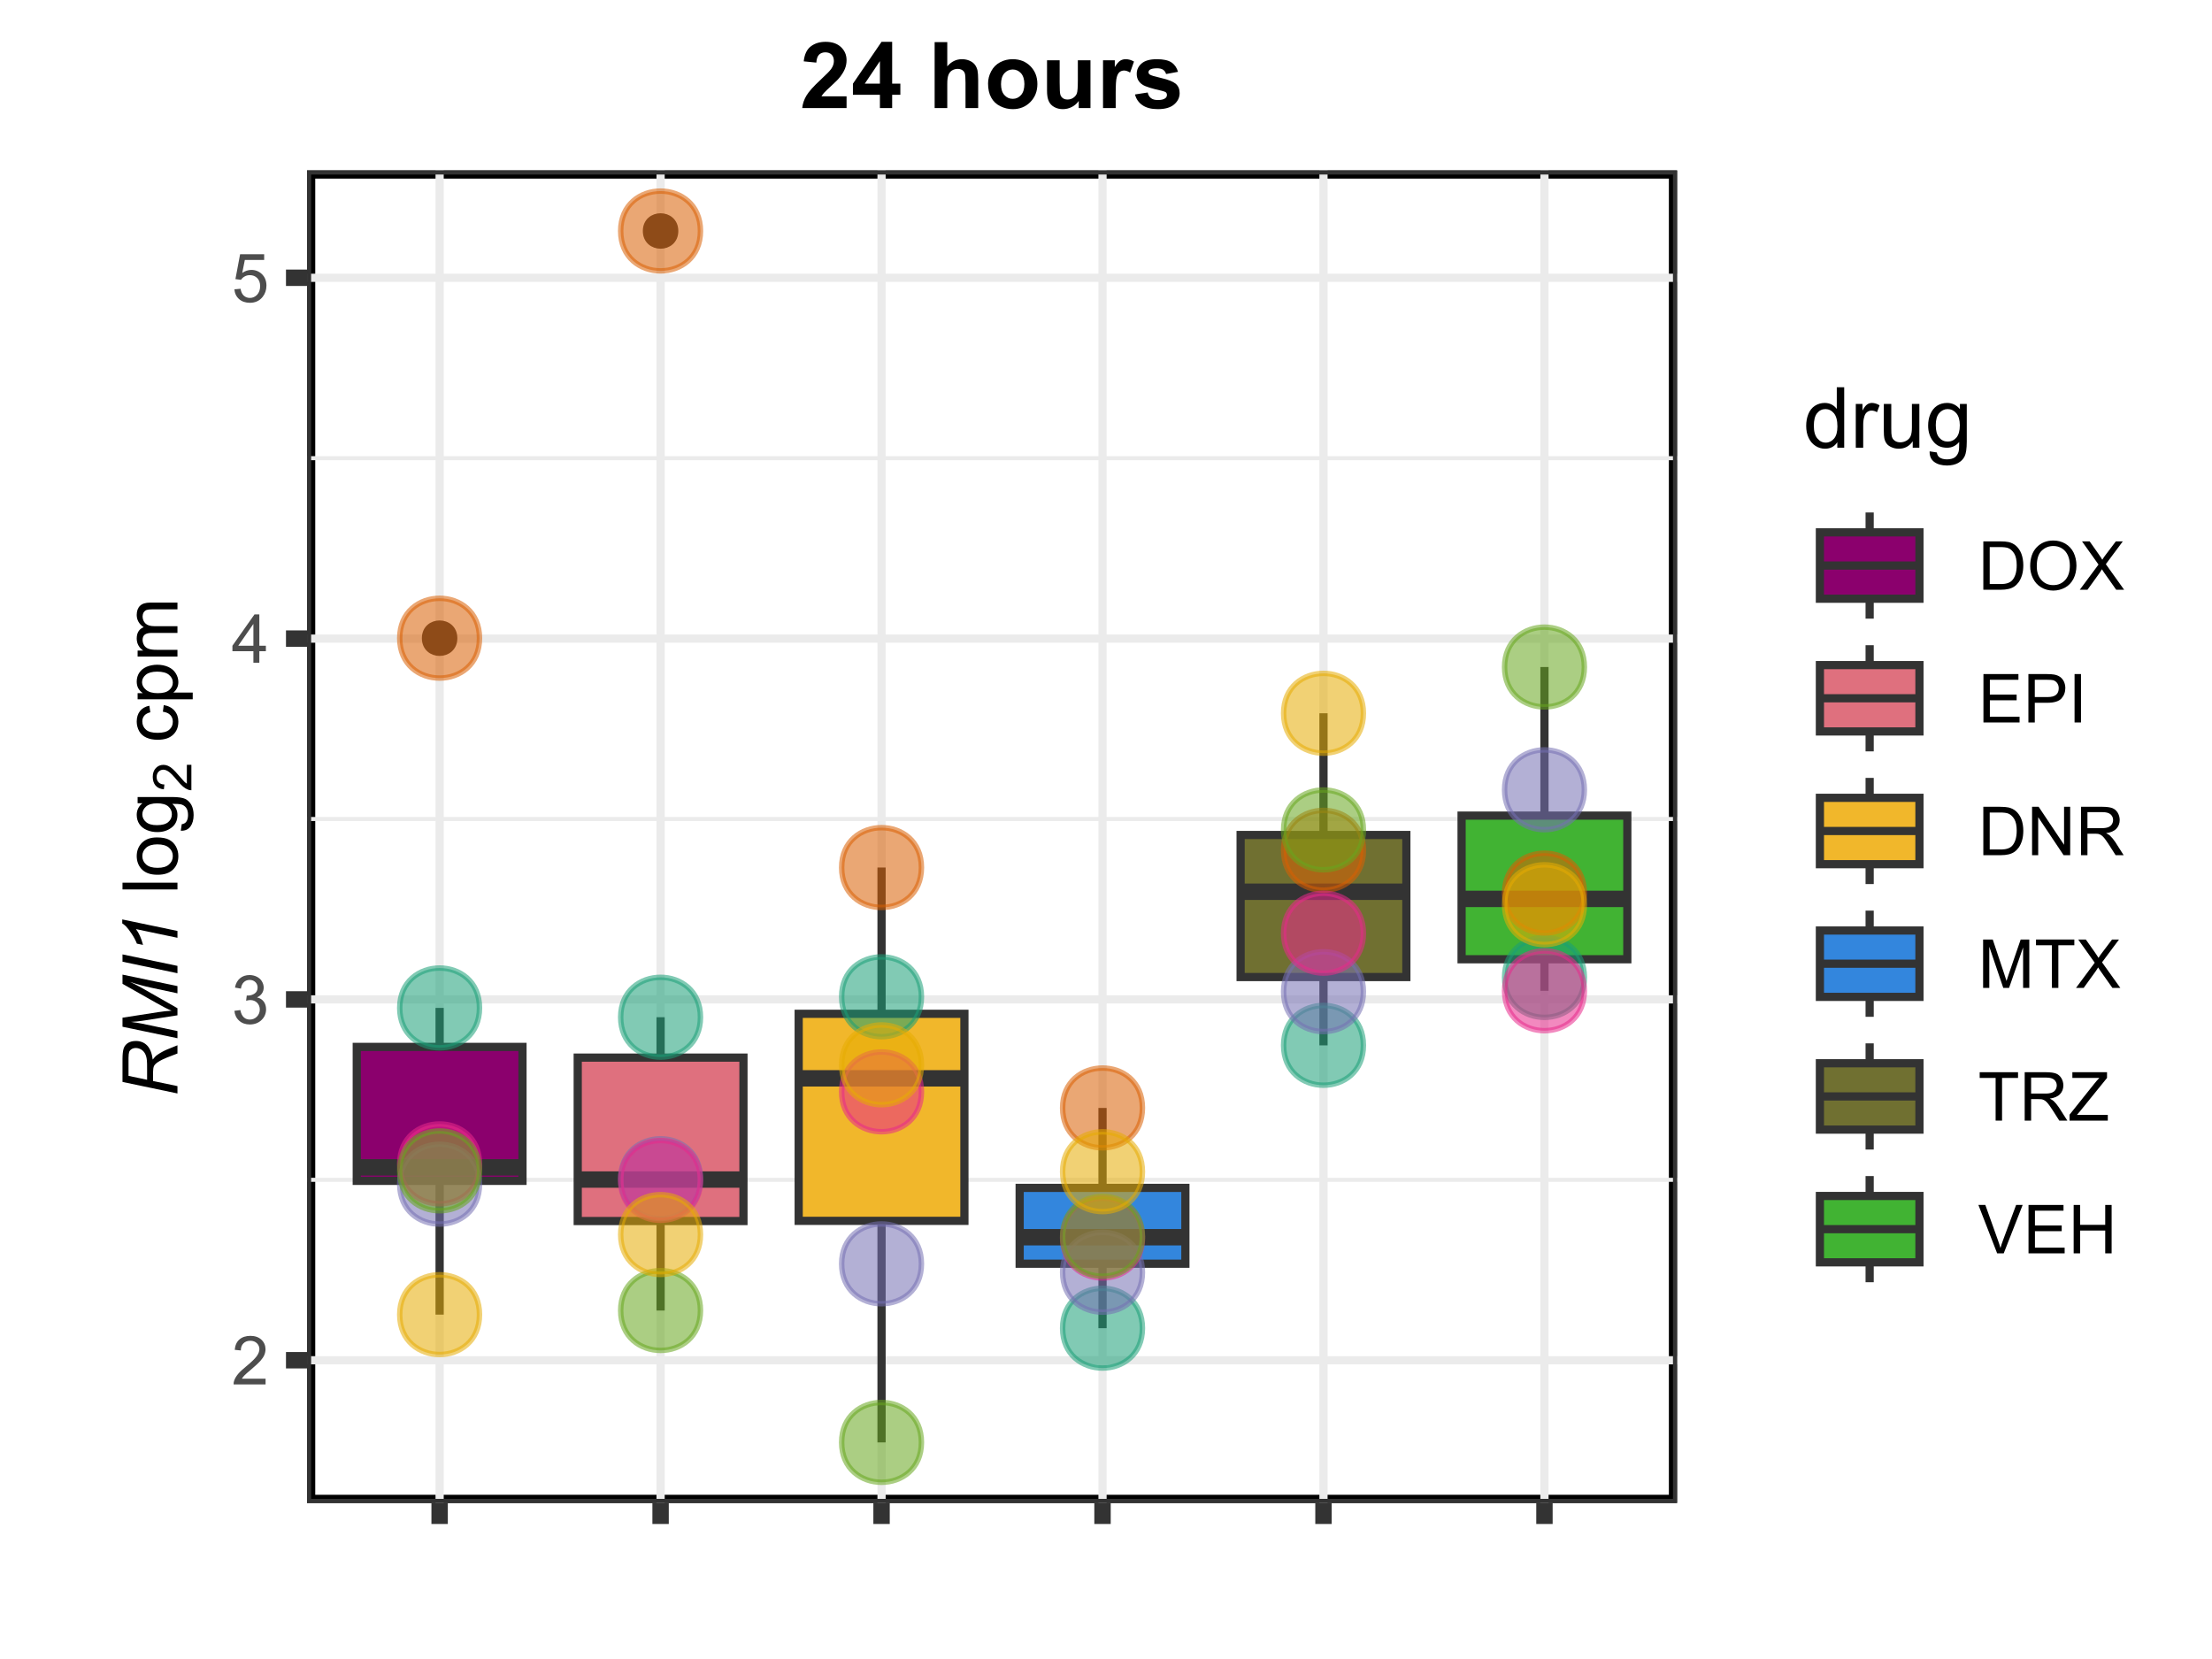 <?xml version="1.0" encoding="UTF-8"?>
<svg xmlns="http://www.w3.org/2000/svg" xmlns:xlink="http://www.w3.org/1999/xlink" width="288pt" height="216pt" viewBox="0 0 288 216" version="1.1">
<defs>
<g>
<symbol overflow="visible" id="glyph0-0">
<path style="stroke:none;" d="M 1.102 0 L 1.102 -5.5 L 5.5 -5.5 L 5.5 0 Z M 1.238 -0.137 L 5.363 -0.137 L 5.363 -5.363 L 1.238 -5.363 Z M 1.238 -0.137 "/>
</symbol>
<symbol overflow="visible" id="glyph0-1">
<path style="stroke:none;" d="M 4.43 -0.742 L 4.43 0 L 0.266 0 C 0.258 -0.188 0.289 -0.367 0.355 -0.539 C 0.461 -0.82 0.629 -1.098 0.863 -1.375 C 1.094 -1.648 1.434 -1.965 1.879 -2.328 C 2.562 -2.887 3.023 -3.332 3.266 -3.664 C 3.5 -3.988 3.621 -4.301 3.625 -4.594 C 3.621 -4.898 3.512 -5.156 3.297 -5.367 C 3.074 -5.578 2.789 -5.684 2.441 -5.684 C 2.066 -5.684 1.77 -5.57 1.547 -5.348 C 1.32 -5.125 1.207 -4.816 1.207 -4.422 L 0.414 -4.504 C 0.465 -5.094 0.668 -5.543 1.027 -5.855 C 1.379 -6.164 1.855 -6.32 2.457 -6.324 C 3.059 -6.32 3.539 -6.152 3.891 -5.82 C 4.242 -5.484 4.418 -5.07 4.422 -4.578 C 4.418 -4.32 4.367 -4.074 4.266 -3.832 C 4.164 -3.59 3.992 -3.332 3.754 -3.062 C 3.512 -2.793 3.113 -2.426 2.562 -1.957 C 2.094 -1.566 1.797 -1.301 1.664 -1.16 C 1.531 -1.02 1.422 -0.879 1.34 -0.742 Z M 4.43 -0.742 "/>
</symbol>
<symbol overflow="visible" id="glyph0-2">
<path style="stroke:none;" d="M 0.371 -1.664 L 1.145 -1.766 C 1.23 -1.324 1.383 -1.008 1.598 -0.816 C 1.809 -0.621 2.066 -0.527 2.375 -0.527 C 2.734 -0.527 3.043 -0.652 3.297 -0.906 C 3.547 -1.156 3.672 -1.469 3.676 -1.844 C 3.672 -2.195 3.555 -2.488 3.324 -2.719 C 3.09 -2.949 2.797 -3.062 2.441 -3.066 C 2.293 -3.062 2.109 -3.035 1.895 -2.98 L 1.98 -3.66 C 2.031 -3.652 2.07 -3.648 2.105 -3.652 C 2.434 -3.648 2.73 -3.734 2.996 -3.91 C 3.254 -4.078 3.387 -4.344 3.391 -4.703 C 3.387 -4.984 3.289 -5.219 3.102 -5.406 C 2.906 -5.59 2.66 -5.684 2.359 -5.688 C 2.055 -5.684 1.805 -5.59 1.605 -5.402 C 1.402 -5.215 1.273 -4.93 1.219 -4.555 L 0.445 -4.691 C 0.539 -5.207 0.754 -5.609 1.09 -5.895 C 1.426 -6.18 1.844 -6.32 2.344 -6.324 C 2.688 -6.32 3.004 -6.246 3.293 -6.102 C 3.582 -5.953 3.801 -5.754 3.953 -5.5 C 4.105 -5.242 4.184 -4.973 4.184 -4.688 C 4.184 -4.414 4.109 -4.164 3.965 -3.945 C 3.816 -3.719 3.602 -3.543 3.316 -3.41 C 3.688 -3.324 3.977 -3.145 4.184 -2.875 C 4.391 -2.602 4.492 -2.262 4.496 -1.859 C 4.492 -1.305 4.293 -0.84 3.895 -0.461 C 3.492 -0.078 2.984 0.109 2.371 0.113 C 1.816 0.109 1.355 -0.051 0.992 -0.379 C 0.625 -0.707 0.418 -1.137 0.371 -1.664 Z M 0.371 -1.664 "/>
</symbol>
<symbol overflow="visible" id="glyph0-3">
<path style="stroke:none;" d="M 2.844 0 L 2.844 -1.508 L 0.113 -1.508 L 0.113 -2.219 L 2.988 -6.301 L 3.617 -6.301 L 3.617 -2.219 L 4.469 -2.219 L 4.469 -1.508 L 3.617 -1.508 L 3.617 0 Z M 2.844 -2.219 L 2.844 -5.059 L 0.871 -2.219 Z M 2.844 -2.219 "/>
</symbol>
<symbol overflow="visible" id="glyph0-4">
<path style="stroke:none;" d="M 0.367 -1.648 L 1.176 -1.719 C 1.234 -1.32 1.375 -1.023 1.594 -0.824 C 1.812 -0.625 2.078 -0.527 2.391 -0.527 C 2.762 -0.527 3.074 -0.668 3.336 -0.949 C 3.59 -1.23 3.719 -1.602 3.723 -2.066 C 3.719 -2.504 3.594 -2.852 3.348 -3.109 C 3.098 -3.363 2.773 -3.492 2.375 -3.492 C 2.125 -3.492 1.902 -3.434 1.703 -3.32 C 1.5 -3.207 1.344 -3.062 1.23 -2.883 L 0.504 -2.977 L 1.113 -6.215 L 4.246 -6.215 L 4.246 -5.473 L 1.73 -5.473 L 1.391 -3.781 C 1.766 -4.039 2.164 -4.172 2.582 -4.176 C 3.129 -4.172 3.594 -3.98 3.973 -3.605 C 4.352 -3.223 4.539 -2.734 4.543 -2.137 C 4.539 -1.562 4.375 -1.07 4.043 -0.656 C 3.637 -0.148 3.086 0.105 2.391 0.109 C 1.816 0.105 1.348 -0.051 0.984 -0.371 C 0.621 -0.691 0.414 -1.117 0.367 -1.648 Z M 0.367 -1.648 "/>
</symbol>
<symbol overflow="visible" id="glyph0-5">
<path style="stroke:none;" d="M 0.68 0 L 0.68 -6.301 L 2.848 -6.301 C 3.336 -6.297 3.707 -6.27 3.969 -6.211 C 4.328 -6.125 4.637 -5.973 4.895 -5.758 C 5.223 -5.473 5.473 -5.113 5.637 -4.68 C 5.801 -4.242 5.883 -3.742 5.887 -3.184 C 5.883 -2.699 5.828 -2.277 5.719 -1.91 C 5.605 -1.543 5.461 -1.238 5.289 -0.996 C 5.113 -0.754 4.922 -0.562 4.715 -0.422 C 4.508 -0.281 4.258 -0.176 3.965 -0.105 C 3.668 -0.035 3.332 0 2.953 0 Z M 1.512 -0.742 L 2.859 -0.742 C 3.273 -0.738 3.598 -0.777 3.832 -0.859 C 4.066 -0.934 4.254 -1.043 4.398 -1.188 C 4.594 -1.383 4.746 -1.648 4.859 -1.984 C 4.969 -2.316 5.027 -2.719 5.027 -3.195 C 5.027 -3.852 4.918 -4.359 4.703 -4.715 C 4.484 -5.066 4.223 -5.305 3.914 -5.426 C 3.688 -5.512 3.328 -5.555 2.836 -5.555 L 1.512 -5.555 Z M 1.512 -0.742 "/>
</symbol>
<symbol overflow="visible" id="glyph0-6">
<path style="stroke:none;" d="M 0.426 -3.066 C 0.422 -4.109 0.703 -4.93 1.266 -5.523 C 1.828 -6.113 2.551 -6.41 3.441 -6.41 C 4.02 -6.41 4.543 -6.27 5.012 -5.992 C 5.477 -5.715 5.836 -5.328 6.082 -4.832 C 6.324 -4.332 6.445 -3.77 6.449 -3.141 C 6.445 -2.5 6.316 -1.926 6.062 -1.426 C 5.801 -0.918 5.434 -0.539 4.965 -0.281 C 4.488 -0.023 3.98 0.105 3.438 0.109 C 2.84 0.105 2.309 -0.035 1.848 -0.32 C 1.379 -0.605 1.027 -0.996 0.785 -1.496 C 0.543 -1.988 0.422 -2.512 0.426 -3.066 Z M 1.285 -3.055 C 1.281 -2.293 1.484 -1.695 1.895 -1.262 C 2.301 -0.82 2.816 -0.602 3.434 -0.605 C 4.059 -0.602 4.574 -0.824 4.98 -1.266 C 5.387 -1.707 5.59 -2.332 5.59 -3.145 C 5.59 -3.656 5.5 -4.105 5.328 -4.488 C 5.152 -4.871 4.902 -5.168 4.57 -5.379 C 4.234 -5.59 3.859 -5.695 3.445 -5.695 C 2.855 -5.695 2.348 -5.492 1.922 -5.086 C 1.496 -4.68 1.281 -4 1.285 -3.055 Z M 1.285 -3.055 "/>
</symbol>
<symbol overflow="visible" id="glyph0-7">
<path style="stroke:none;" d="M 0.039 0 L 2.477 -3.281 L 0.328 -6.301 L 1.32 -6.301 L 2.461 -4.684 C 2.699 -4.344 2.867 -4.086 2.969 -3.91 C 3.105 -4.137 3.273 -4.379 3.469 -4.629 L 4.734 -6.301 L 5.641 -6.301 L 3.43 -3.332 L 5.812 0 L 4.781 0 L 3.195 -2.246 C 3.102 -2.371 3.012 -2.512 2.922 -2.668 C 2.777 -2.434 2.676 -2.277 2.621 -2.195 L 1.039 0 Z M 0.039 0 "/>
</symbol>
<symbol overflow="visible" id="glyph0-8">
<path style="stroke:none;" d="M 0.695 0 L 0.695 -6.301 L 5.25 -6.301 L 5.25 -5.555 L 1.531 -5.555 L 1.531 -3.625 L 5.016 -3.625 L 5.016 -2.887 L 1.531 -2.887 L 1.531 -0.742 L 5.398 -0.742 L 5.398 0 Z M 0.695 0 "/>
</symbol>
<symbol overflow="visible" id="glyph0-9">
<path style="stroke:none;" d="M 0.68 0 L 0.68 -6.301 L 3.055 -6.301 C 3.469 -6.297 3.789 -6.277 4.012 -6.238 C 4.32 -6.184 4.578 -6.086 4.789 -5.941 C 4.996 -5.797 5.168 -5.594 5.297 -5.336 C 5.422 -5.074 5.484 -4.789 5.488 -4.477 C 5.484 -3.941 5.312 -3.488 4.977 -3.117 C 4.633 -2.746 4.02 -2.559 3.129 -2.562 L 1.512 -2.562 L 1.512 0 Z M 1.512 -3.305 L 3.141 -3.305 C 3.68 -3.305 4.062 -3.402 4.289 -3.605 C 4.516 -3.801 4.629 -4.086 4.629 -4.453 C 4.629 -4.715 4.559 -4.938 4.426 -5.129 C 4.289 -5.312 4.117 -5.438 3.902 -5.5 C 3.762 -5.535 3.5 -5.555 3.125 -5.555 L 1.512 -5.555 Z M 1.512 -3.305 "/>
</symbol>
<symbol overflow="visible" id="glyph0-10">
<path style="stroke:none;" d="M 0.82 0 L 0.82 -6.301 L 1.656 -6.301 L 1.656 0 Z M 0.82 0 "/>
</symbol>
<symbol overflow="visible" id="glyph0-11">
<path style="stroke:none;" d="M 0.672 0 L 0.672 -6.301 L 1.527 -6.301 L 4.836 -1.352 L 4.836 -6.301 L 5.633 -6.301 L 5.633 0 L 4.777 0 L 1.469 -4.949 L 1.469 0 Z M 0.672 0 "/>
</symbol>
<symbol overflow="visible" id="glyph0-12">
<path style="stroke:none;" d="M 0.691 0 L 0.691 -6.301 L 3.484 -6.301 C 4.043 -6.297 4.469 -6.242 4.766 -6.129 C 5.055 -6.016 5.289 -5.816 5.465 -5.531 C 5.637 -5.242 5.723 -4.926 5.727 -4.582 C 5.723 -4.133 5.578 -3.754 5.293 -3.449 C 5 -3.141 4.555 -2.945 3.953 -2.867 C 4.172 -2.758 4.34 -2.652 4.457 -2.551 C 4.695 -2.324 4.926 -2.047 5.148 -1.715 L 6.242 0 L 5.195 0 L 4.359 -1.312 C 4.117 -1.688 3.914 -1.977 3.758 -2.18 C 3.598 -2.379 3.457 -2.516 3.336 -2.598 C 3.207 -2.676 3.082 -2.734 2.957 -2.766 C 2.859 -2.785 2.703 -2.793 2.492 -2.797 L 1.527 -2.797 L 1.527 0 Z M 1.527 -3.52 L 3.316 -3.52 C 3.699 -3.516 3.996 -3.555 4.211 -3.637 C 4.422 -3.711 4.586 -3.836 4.699 -4.012 C 4.809 -4.184 4.863 -4.375 4.867 -4.582 C 4.863 -4.879 4.754 -5.121 4.543 -5.312 C 4.324 -5.504 3.984 -5.602 3.52 -5.602 L 1.527 -5.602 Z M 1.527 -3.52 "/>
</symbol>
<symbol overflow="visible" id="glyph0-13">
<path style="stroke:none;" d="M 0.652 0 L 0.652 -6.301 L 1.906 -6.301 L 3.398 -1.84 C 3.535 -1.422 3.633 -1.109 3.699 -0.906 C 3.77 -1.133 3.883 -1.469 4.035 -1.918 L 5.543 -6.301 L 6.664 -6.301 L 6.664 0 L 5.859 0 L 5.859 -5.273 L 4.031 0 L 3.277 0 L 1.457 -5.363 L 1.457 0 Z M 0.652 0 "/>
</symbol>
<symbol overflow="visible" id="glyph0-14">
<path style="stroke:none;" d="M 2.281 0 L 2.281 -5.555 L 0.207 -5.555 L 0.207 -6.301 L 5.199 -6.301 L 5.199 -5.555 L 3.117 -5.555 L 3.117 0 Z M 2.281 0 "/>
</symbol>
<symbol overflow="visible" id="glyph0-15">
<path style="stroke:none;" d="M 0.176 0 L 0.176 -0.773 L 3.402 -4.809 C 3.629 -5.094 3.848 -5.344 4.055 -5.555 L 0.543 -5.555 L 0.543 -6.301 L 5.055 -6.301 L 5.055 -5.555 L 1.516 -1.188 L 1.133 -0.742 L 5.156 -0.742 L 5.156 0 Z M 0.176 0 "/>
</symbol>
<symbol overflow="visible" id="glyph0-16">
<path style="stroke:none;" d="M 2.48 0 L 0.039 -6.301 L 0.941 -6.301 L 2.578 -1.723 C 2.711 -1.355 2.82 -1.012 2.91 -0.691 C 3.004 -1.035 3.117 -1.379 3.25 -1.723 L 4.949 -6.301 L 5.801 -6.301 L 3.336 0 Z M 2.48 0 "/>
</symbol>
<symbol overflow="visible" id="glyph0-17">
<path style="stroke:none;" d="M 0.703 0 L 0.703 -6.301 L 1.539 -6.301 L 1.539 -3.711 L 4.812 -3.711 L 4.812 -6.301 L 5.645 -6.301 L 5.645 0 L 4.812 0 L 4.812 -2.969 L 1.539 -2.969 L 1.539 0 Z M 0.703 0 "/>
</symbol>
<symbol overflow="visible" id="glyph1-0">
<path style="stroke:none;" d="M 0 -1.25 L -6.25 -1.25 L -6.25 -6.25 L 0 -6.25 Z M -0.156 -1.406 L -0.156 -6.094 L -6.094 -6.094 L -6.094 -1.406 Z M -0.156 -1.406 "/>
</symbol>
<symbol overflow="visible" id="glyph1-1">
<path style="stroke:none;" d=""/>
</symbol>
<symbol overflow="visible" id="glyph1-2">
<path style="stroke:none;" d="M 0 -0.641 L -7.156 -0.641 L -7.156 -1.52 L 0 -1.52 Z M 0 -0.641 "/>
</symbol>
<symbol overflow="visible" id="glyph1-3">
<path style="stroke:none;" d="M -2.594 -0.332 C -3.551 -0.328 -4.262 -0.594 -4.727 -1.133 C -5.109 -1.574 -5.301 -2.121 -5.305 -2.766 C -5.301 -3.477 -5.066 -4.059 -4.602 -4.512 C -4.133 -4.965 -3.488 -5.191 -2.664 -5.191 C -1.996 -5.191 -1.473 -5.09 -1.09 -4.891 C -0.707 -4.688 -0.41 -4.395 -0.199 -4.016 C 0.012 -3.629 0.117 -3.215 0.117 -2.766 C 0.117 -2.039 -0.113 -1.449 -0.582 -1.004 C -1.043 -0.551 -1.715 -0.328 -2.594 -0.332 Z M -2.594 -1.234 C -1.926 -1.23 -1.43 -1.375 -1.102 -1.668 C -0.77 -1.957 -0.602 -2.324 -0.605 -2.766 C -0.602 -3.199 -0.77 -3.559 -1.102 -3.852 C -1.434 -4.141 -1.938 -4.289 -2.621 -4.289 C -3.258 -4.289 -3.746 -4.141 -4.078 -3.852 C -4.406 -3.555 -4.57 -3.195 -4.574 -2.766 C -4.57 -2.324 -4.406 -1.957 -4.082 -1.668 C -3.75 -1.375 -3.254 -1.23 -2.594 -1.234 Z M -2.594 -1.234 "/>
</symbol>
<symbol overflow="visible" id="glyph1-4">
<path style="stroke:none;" d="M 0.43 -0.5 L 0.559 -1.352 C 0.816 -1.387 1.008 -1.484 1.133 -1.648 C 1.293 -1.863 1.375 -2.164 1.379 -2.543 C 1.375 -2.949 1.293 -3.262 1.133 -3.488 C 0.969 -3.707 0.742 -3.859 0.449 -3.938 C 0.266 -3.98 -0.109 -4 -0.68 -4 C -0.227 -3.613 0 -3.133 0 -2.562 C 0 -1.844 -0.254 -1.293 -0.77 -0.906 C -1.281 -0.516 -1.898 -0.32 -2.621 -0.324 C -3.113 -0.32 -3.57 -0.41 -3.988 -0.59 C -4.406 -0.766 -4.73 -1.023 -4.961 -1.367 C -5.188 -1.703 -5.301 -2.105 -5.305 -2.57 C -5.301 -3.18 -5.055 -3.684 -4.562 -4.082 L -5.188 -4.082 L -5.188 -4.891 L -0.703 -4.891 C 0.102 -4.887 0.672 -4.805 1.012 -4.645 C 1.348 -4.477 1.613 -4.215 1.812 -3.863 C 2.004 -3.504 2.102 -3.066 2.105 -2.547 C 2.102 -1.926 1.965 -1.426 1.688 -1.047 C 1.406 -0.664 0.984 -0.48 0.43 -0.5 Z M -2.688 -1.227 C -2.004 -1.223 -1.508 -1.359 -1.195 -1.629 C -0.883 -1.898 -0.727 -2.238 -0.727 -2.648 C -0.727 -3.047 -0.879 -3.383 -1.191 -3.66 C -1.5 -3.93 -1.988 -4.066 -2.656 -4.07 C -3.289 -4.066 -3.77 -3.926 -4.09 -3.648 C -4.41 -3.363 -4.57 -3.023 -4.574 -2.633 C -4.57 -2.238 -4.41 -1.906 -4.098 -1.637 C -3.777 -1.359 -3.309 -1.223 -2.688 -1.227 Z M -2.688 -1.227 "/>
</symbol>
<symbol overflow="visible" id="glyph1-5">
<path style="stroke:none;" d="M -1.898 -4.043 L -1.785 -4.906 C -1.188 -4.809 -0.723 -4.566 -0.387 -4.18 C -0.051 -3.789 0.117 -3.312 0.117 -2.75 C 0.117 -2.035 -0.113 -1.465 -0.578 -1.035 C -1.039 -0.602 -1.703 -0.387 -2.574 -0.391 C -3.129 -0.387 -3.621 -0.48 -4.043 -0.668 C -4.461 -0.855 -4.773 -1.137 -4.988 -1.516 C -5.195 -1.895 -5.301 -2.309 -5.305 -2.754 C -5.301 -3.316 -5.16 -3.773 -4.875 -4.133 C -4.59 -4.488 -4.184 -4.719 -3.66 -4.824 L -3.531 -3.969 C -3.879 -3.883 -4.141 -3.738 -4.316 -3.535 C -4.488 -3.324 -4.574 -3.078 -4.578 -2.789 C -4.574 -2.344 -4.418 -1.98 -4.102 -1.707 C -3.785 -1.426 -3.281 -1.289 -2.598 -1.293 C -1.898 -1.289 -1.395 -1.422 -1.078 -1.691 C -0.762 -1.957 -0.602 -2.305 -0.605 -2.738 C -0.602 -3.082 -0.707 -3.371 -0.922 -3.602 C -1.129 -3.832 -1.457 -3.98 -1.898 -4.043 Z M -1.898 -4.043 "/>
</symbol>
<symbol overflow="visible" id="glyph1-6">
<path style="stroke:none;" d="M 1.988 -0.66 L -5.188 -0.66 L -5.188 -1.461 L -4.512 -1.461 C -4.773 -1.645 -4.969 -1.859 -5.105 -2.098 C -5.234 -2.336 -5.301 -2.625 -5.305 -2.965 C -5.301 -3.406 -5.188 -3.797 -4.961 -4.137 C -4.73 -4.473 -4.41 -4.727 -3.996 -4.902 C -3.582 -5.07 -3.125 -5.156 -2.633 -5.16 C -2.098 -5.156 -1.621 -5.062 -1.199 -4.875 C -0.773 -4.684 -0.449 -4.406 -0.223 -4.043 C 0.004 -3.68 0.117 -3.297 0.117 -2.898 C 0.117 -2.605 0.059 -2.344 -0.066 -2.109 C -0.188 -1.875 -0.344 -1.684 -0.535 -1.539 L 1.988 -1.539 Z M -2.562 -1.457 C -1.891 -1.453 -1.398 -1.586 -1.082 -1.859 C -0.762 -2.125 -0.602 -2.453 -0.605 -2.844 C -0.602 -3.23 -0.77 -3.566 -1.102 -3.844 C -1.43 -4.121 -1.941 -4.258 -2.637 -4.262 C -3.297 -4.258 -3.789 -4.125 -4.121 -3.855 C -4.445 -3.582 -4.609 -3.258 -4.613 -2.883 C -4.609 -2.508 -4.434 -2.176 -4.086 -1.887 C -3.734 -1.598 -3.227 -1.453 -2.562 -1.457 Z M -2.562 -1.457 "/>
</symbol>
<symbol overflow="visible" id="glyph1-7">
<path style="stroke:none;" d="M 0 -0.66 L -5.188 -0.66 L -5.188 -1.445 L -4.457 -1.445 C -4.711 -1.605 -4.914 -1.82 -5.07 -2.094 C -5.223 -2.359 -5.301 -2.668 -5.305 -3.02 C -5.301 -3.398 -5.223 -3.715 -5.062 -3.961 C -4.902 -4.207 -4.68 -4.379 -4.395 -4.484 C -5 -4.891 -5.301 -5.426 -5.305 -6.086 C -5.301 -6.598 -5.16 -6.992 -4.875 -7.27 C -4.59 -7.547 -4.148 -7.688 -3.559 -7.688 L 0 -7.688 L 0 -6.812 L -3.266 -6.812 C -3.613 -6.809 -3.867 -6.781 -4.023 -6.727 C -4.176 -6.668 -4.301 -6.562 -4.398 -6.414 C -4.488 -6.262 -4.535 -6.086 -4.539 -5.891 C -4.535 -5.523 -4.414 -5.223 -4.176 -4.98 C -3.93 -4.738 -3.543 -4.617 -3.012 -4.617 L 0 -4.617 L 0 -3.742 L -3.367 -3.742 C -3.754 -3.738 -4.047 -3.668 -4.246 -3.527 C -4.438 -3.383 -4.535 -3.148 -4.539 -2.824 C -4.535 -2.574 -4.469 -2.344 -4.344 -2.137 C -4.211 -1.922 -4.023 -1.77 -3.773 -1.68 C -3.523 -1.582 -3.16 -1.535 -2.691 -1.539 L 0 -1.539 Z M 0 -0.66 "/>
</symbol>
<symbol overflow="visible" id="glyph2-0">
<path style="stroke:none;" d="M 0 -1.25 L -6.25 -1.25 L -6.25 -6.25 L 0 -6.25 Z M -0.156 -1.406 L -0.156 -6.094 L -6.094 -6.094 L -6.094 -1.406 Z M -0.156 -1.406 "/>
</symbol>
<symbol overflow="visible" id="glyph2-1">
<path style="stroke:none;" d="M 0 -0.469 L -7.156 -1.969 L -7.156 -4.969 C -7.152 -5.562 -7.105 -6.012 -7.008 -6.316 C -6.906 -6.621 -6.719 -6.859 -6.449 -7.039 C -6.172 -7.211 -5.828 -7.301 -5.414 -7.301 C -4.828 -7.301 -4.344 -7.109 -3.961 -6.727 C -3.578 -6.344 -3.328 -5.727 -3.219 -4.883 C -3.023 -5.141 -2.836 -5.34 -2.652 -5.473 C -2.227 -5.77 -1.793 -6.008 -1.348 -6.195 L 0 -6.742 L 0 -5.672 L -1.332 -5.16 C -1.809 -4.973 -2.227 -4.762 -2.582 -4.527 C -2.824 -4.359 -2.984 -4.191 -3.062 -4.027 C -3.137 -3.855 -3.176 -3.582 -3.18 -3.203 L -3.18 -2.09 L 0 -1.426 Z M -3.953 -2.25 L -3.953 -3.574 C -3.949 -4.184 -3.957 -4.582 -3.98 -4.77 C -4.012 -5.129 -4.094 -5.426 -4.223 -5.66 C -4.348 -5.891 -4.52 -6.066 -4.734 -6.195 C -4.949 -6.32 -5.18 -6.387 -5.43 -6.387 C -5.637 -6.387 -5.816 -6.336 -5.973 -6.242 C -6.125 -6.145 -6.23 -6.023 -6.289 -5.871 C -6.34 -5.719 -6.367 -5.457 -6.371 -5.094 L -6.371 -2.758 Z M -3.953 -2.25 "/>
</symbol>
<symbol overflow="visible" id="glyph2-2">
<path style="stroke:none;" d="M 0 -0.438 L -7.156 -1.934 L -7.156 -3.109 L -2.52 -3.832 C -1.91 -3.926 -1.324 -3.988 -0.766 -4.02 C -1.246 -4.215 -1.898 -4.547 -2.723 -5.016 L -7.156 -7.523 L -7.156 -8.719 L 0 -7.227 L 0 -6.285 L -3.48 -7.031 C -4.285 -7.203 -5.188 -7.449 -6.188 -7.773 C -5.719 -7.566 -5.215 -7.312 -4.684 -7.012 L 0 -4.344 L 0 -3.422 L -4.59 -2.707 C -5.004 -2.641 -5.496 -2.59 -6.059 -2.562 C -5.43 -2.477 -4.93 -2.398 -4.566 -2.324 L 0 -1.371 Z M 0 -0.438 "/>
</symbol>
<symbol overflow="visible" id="glyph2-3">
<path style="stroke:none;" d="M 0 -0.57 L -7.156 -2.07 L -7.156 -3.023 L 0 -1.527 Z M 0 -0.57 "/>
</symbol>
<symbol overflow="visible" id="glyph2-4">
<path style="stroke:none;" d="M 0 -2.406 L -5.406 -3.539 C -5.02 -3.051 -4.711 -2.363 -4.484 -1.48 L -5.281 -1.645 C -5.453 -2.082 -5.684 -2.516 -5.973 -2.945 C -6.254 -3.371 -6.504 -3.691 -6.715 -3.91 C -6.844 -4.035 -7 -4.16 -7.188 -4.281 L -7.188 -4.797 L 0 -3.297 Z M 0 -2.406 "/>
</symbol>
<symbol overflow="visible" id="glyph3-0">
<path style="stroke:none;" d="M 0 -0.504 L -6.25 -0.504 L -6.25 -5.504 L 0 -5.504 Z M -0.156 -0.66 L -0.156 -5.348 L -6.094 -5.348 L -6.094 -0.66 Z M -0.156 -0.66 "/>
</symbol>
<symbol overflow="visible" id="glyph3-1">
<path style="stroke:none;" d=""/>
</symbol>
<symbol overflow="visible" id="glyph4-0">
<path style="stroke:none;" d="M 0 -0.875 L -4.375 -0.875 L -4.375 -4.375 L 0 -4.375 Z M -0.109 -0.984 L -0.109 -4.266 L -4.266 -4.266 L -4.266 -0.984 Z M -0.109 -0.984 "/>
</symbol>
<symbol overflow="visible" id="glyph4-1">
<path style="stroke:none;" d="M -0.59 -3.523 L 0 -3.523 L 0 -0.211 C -0.148 -0.203 -0.289 -0.227 -0.426 -0.285 C -0.648 -0.367 -0.871 -0.5 -1.094 -0.688 C -1.309 -0.871 -1.562 -1.141 -1.852 -1.492 C -2.297 -2.035 -2.648 -2.402 -2.914 -2.598 C -3.172 -2.785 -3.418 -2.883 -3.652 -2.887 C -3.895 -2.883 -4.102 -2.797 -4.27 -2.625 C -4.438 -2.449 -4.523 -2.219 -4.523 -1.941 C -4.523 -1.641 -4.434 -1.406 -4.254 -1.23 C -4.074 -1.051 -3.828 -0.961 -3.516 -0.961 L -3.582 -0.328 C -4.051 -0.371 -4.41 -0.531 -4.66 -0.816 C -4.902 -1.098 -5.027 -1.48 -5.031 -1.957 C -5.027 -2.434 -4.895 -2.812 -4.629 -3.094 C -4.363 -3.375 -4.031 -3.516 -3.641 -3.516 C -3.438 -3.516 -3.242 -3.473 -3.047 -3.391 C -2.852 -3.309 -2.648 -3.172 -2.438 -2.984 C -2.223 -2.789 -1.926 -2.477 -1.555 -2.039 C -1.242 -1.668 -1.031 -1.43 -0.922 -1.324 C -0.809 -1.219 -0.699 -1.133 -0.59 -1.066 Z M -0.59 -3.523 "/>
</symbol>
<symbol overflow="visible" id="glyph5-0">
<path style="stroke:none;" d="M 1.375 0 L 1.375 -6.875 L 6.875 -6.875 L 6.875 0 Z M 1.547 -0.172 L 6.703 -0.172 L 6.703 -6.703 L 1.547 -6.703 Z M 1.547 -0.172 "/>
</symbol>
<symbol overflow="visible" id="glyph5-1">
<path style="stroke:none;" d="M 4.426 0 L 4.426 -0.719 C 4.059 -0.152 3.527 0.129 2.832 0.129 C 2.371 0.129 1.953 0.004 1.574 -0.246 C 1.191 -0.496 0.895 -0.844 0.688 -1.297 C 0.477 -1.742 0.375 -2.262 0.375 -2.848 C 0.375 -3.414 0.469 -3.93 0.66 -4.395 C 0.848 -4.859 1.133 -5.215 1.516 -5.461 C 1.895 -5.707 2.32 -5.828 2.789 -5.832 C 3.133 -5.828 3.438 -5.758 3.707 -5.613 C 3.973 -5.469 4.191 -5.277 4.359 -5.047 L 4.359 -7.875 L 5.324 -7.875 L 5.324 0 Z M 1.371 -2.848 C 1.371 -2.113 1.523 -1.566 1.832 -1.207 C 2.137 -0.844 2.5 -0.66 2.922 -0.664 C 3.34 -0.66 3.699 -0.836 3.996 -1.184 C 4.293 -1.527 4.441 -2.055 4.441 -2.766 C 4.441 -3.547 4.289 -4.117 3.988 -4.484 C 3.688 -4.844 3.316 -5.027 2.879 -5.031 C 2.445 -5.027 2.086 -4.852 1.801 -4.504 C 1.512 -4.152 1.371 -3.602 1.371 -2.848 Z M 1.371 -2.848 "/>
</symbol>
<symbol overflow="visible" id="glyph5-2">
<path style="stroke:none;" d="M 0.715 0 L 0.715 -5.703 L 1.586 -5.703 L 1.586 -4.84 C 1.805 -5.242 2.008 -5.508 2.199 -5.637 C 2.383 -5.766 2.59 -5.828 2.82 -5.832 C 3.141 -5.828 3.473 -5.727 3.812 -5.523 L 3.48 -4.625 C 3.242 -4.762 3.004 -4.832 2.773 -4.836 C 2.555 -4.832 2.363 -4.77 2.199 -4.645 C 2.027 -4.516 1.91 -4.34 1.844 -4.113 C 1.73 -3.77 1.676 -3.391 1.68 -2.984 L 1.68 0 Z M 0.715 0 "/>
</symbol>
<symbol overflow="visible" id="glyph5-3">
<path style="stroke:none;" d="M 4.465 0 L 4.465 -0.836 C 4.02 -0.191 3.414 0.129 2.652 0.129 C 2.312 0.129 2 0.066 1.711 -0.062 C 1.418 -0.191 1.199 -0.355 1.059 -0.551 C 0.914 -0.746 0.816 -0.984 0.762 -1.266 C 0.723 -1.453 0.703 -1.754 0.703 -2.172 L 0.703 -5.703 L 1.672 -5.703 L 1.672 -2.539 C 1.668 -2.031 1.688 -1.691 1.73 -1.52 C 1.785 -1.262 1.914 -1.062 2.113 -0.922 C 2.309 -0.773 2.555 -0.703 2.848 -0.703 C 3.137 -0.703 3.406 -0.777 3.66 -0.926 C 3.914 -1.074 4.094 -1.273 4.199 -1.531 C 4.305 -1.785 4.359 -2.16 4.359 -2.648 L 4.359 -5.703 L 5.328 -5.703 L 5.328 0 Z M 4.465 0 "/>
</symbol>
<symbol overflow="visible" id="glyph5-4">
<path style="stroke:none;" d="M 0.547 0.473 L 1.488 0.613 C 1.527 0.898 1.637 1.109 1.816 1.246 C 2.055 1.422 2.379 1.512 2.797 1.516 C 3.242 1.512 3.59 1.422 3.832 1.246 C 4.074 1.062 4.238 0.812 4.328 0.492 C 4.379 0.297 4.402 -0.113 4.398 -0.746 C 3.973 -0.246 3.445 0 2.82 0 C 2.031 0 1.426 -0.281 1 -0.848 C 0.566 -1.41 0.352 -2.09 0.355 -2.883 C 0.352 -3.426 0.449 -3.926 0.648 -4.391 C 0.844 -4.848 1.129 -5.203 1.504 -5.457 C 1.875 -5.703 2.316 -5.828 2.824 -5.832 C 3.496 -5.828 4.051 -5.559 4.492 -5.016 L 4.492 -5.703 L 5.383 -5.703 L 5.383 -0.773 C 5.379 0.113 5.289 0.742 5.109 1.113 C 4.93 1.484 4.641 1.777 4.25 1.992 C 3.855 2.207 3.375 2.312 2.805 2.316 C 2.121 2.312 1.57 2.16 1.152 1.855 C 0.734 1.547 0.531 1.086 0.547 0.473 Z M 1.348 -2.953 C 1.348 -2.203 1.496 -1.656 1.793 -1.316 C 2.09 -0.969 2.461 -0.797 2.91 -0.801 C 3.352 -0.797 3.723 -0.969 4.027 -1.312 C 4.324 -1.656 4.477 -2.191 4.48 -2.922 C 4.477 -3.617 4.32 -4.145 4.016 -4.5 C 3.703 -4.852 3.332 -5.027 2.895 -5.031 C 2.465 -5.027 2.098 -4.852 1.797 -4.508 C 1.496 -4.156 1.348 -3.641 1.348 -2.953 Z M 1.348 -2.953 "/>
</symbol>
<symbol overflow="visible" id="glyph6-0">
<path style="stroke:none;" d="M 1.5 0 L 1.5 -7.5 L 7.5 -7.5 L 7.5 0 Z M 1.688 -0.188 L 7.312 -0.188 L 7.312 -7.312 L 1.688 -7.312 Z M 1.688 -0.188 "/>
</symbol>
<symbol overflow="visible" id="glyph6-1">
<path style="stroke:none;" d="M 6.07 -1.531 L 6.07 0 L 0.297 0 C 0.355 -0.578 0.543 -1.125 0.859 -1.645 C 1.168 -2.16 1.785 -2.848 2.711 -3.703 C 3.453 -4.395 3.91 -4.863 4.078 -5.109 C 4.305 -5.445 4.418 -5.781 4.418 -6.117 C 4.418 -6.484 4.316 -6.766 4.121 -6.961 C 3.922 -7.156 3.652 -7.254 3.305 -7.258 C 2.961 -7.254 2.688 -7.152 2.484 -6.949 C 2.281 -6.742 2.164 -6.398 2.133 -5.918 L 0.492 -6.082 C 0.59 -6.988 0.895 -7.637 1.414 -8.031 C 1.926 -8.426 2.57 -8.625 3.344 -8.625 C 4.191 -8.625 4.859 -8.395 5.344 -7.938 C 5.828 -7.48 6.07 -6.914 6.07 -6.234 C 6.07 -5.848 6 -5.477 5.863 -5.129 C 5.723 -4.777 5.504 -4.414 5.203 -4.031 C 5.004 -3.773 4.645 -3.406 4.125 -2.934 C 3.602 -2.453 3.27 -2.137 3.137 -1.984 C 2.996 -1.824 2.887 -1.672 2.801 -1.531 Z M 6.07 -1.531 "/>
</symbol>
<symbol overflow="visible" id="glyph6-2">
<path style="stroke:none;" d="M 3.738 0 L 3.738 -1.727 L 0.223 -1.727 L 0.223 -3.172 L 3.949 -8.625 L 5.332 -8.625 L 5.332 -3.176 L 6.398 -3.176 L 6.398 -1.727 L 5.332 -1.727 L 5.332 0 Z M 3.738 -3.176 L 3.738 -6.109 L 1.766 -3.176 Z M 3.738 -3.176 "/>
</symbol>
<symbol overflow="visible" id="glyph6-3">
<path style="stroke:none;" d=""/>
</symbol>
<symbol overflow="visible" id="glyph6-4">
<path style="stroke:none;" d="M 2.5 -8.59 L 2.5 -5.43 C 3.027 -6.051 3.664 -6.363 4.406 -6.363 C 4.785 -6.363 5.125 -6.293 5.434 -6.152 C 5.734 -6.012 5.965 -5.832 6.121 -5.613 C 6.273 -5.395 6.379 -5.152 6.438 -4.887 C 6.492 -4.621 6.52 -4.207 6.523 -3.648 L 6.523 0 L 4.875 0 L 4.875 -3.289 C 4.875 -3.938 4.844 -4.352 4.781 -4.527 C 4.719 -4.703 4.605 -4.844 4.449 -4.945 C 4.285 -5.047 4.09 -5.098 3.855 -5.102 C 3.582 -5.098 3.336 -5.031 3.121 -4.902 C 2.906 -4.766 2.75 -4.566 2.648 -4.301 C 2.547 -4.035 2.496 -3.641 2.5 -3.117 L 2.5 0 L 0.855 0 L 0.855 -8.59 Z M 2.5 -8.59 "/>
</symbol>
<symbol overflow="visible" id="glyph6-5">
<path style="stroke:none;" d="M 0.48 -3.199 C 0.48 -3.746 0.613 -4.273 0.883 -4.785 C 1.152 -5.297 1.535 -5.688 2.031 -5.957 C 2.523 -6.227 3.074 -6.363 3.688 -6.363 C 4.625 -6.363 5.398 -6.055 6 -5.445 C 6.602 -4.832 6.902 -4.062 6.902 -3.129 C 6.902 -2.188 6.598 -1.406 5.988 -0.789 C 5.379 -0.168 4.613 0.141 3.695 0.141 C 3.125 0.141 2.582 0.012 2.066 -0.246 C 1.547 -0.504 1.152 -0.879 0.883 -1.379 C 0.613 -1.871 0.48 -2.48 0.48 -3.199 Z M 2.168 -3.109 C 2.168 -2.492 2.312 -2.02 2.605 -1.695 C 2.898 -1.363 3.262 -1.199 3.691 -1.203 C 4.121 -1.199 4.48 -1.363 4.773 -1.695 C 5.062 -2.02 5.207 -2.496 5.211 -3.125 C 5.207 -3.73 5.062 -4.199 4.773 -4.531 C 4.48 -4.855 4.121 -5.02 3.691 -5.023 C 3.262 -5.02 2.898 -4.855 2.605 -4.531 C 2.312 -4.199 2.168 -3.727 2.168 -3.109 Z M 2.168 -3.109 "/>
</symbol>
<symbol overflow="visible" id="glyph6-6">
<path style="stroke:none;" d="M 4.957 0 L 4.957 -0.93 C 4.73 -0.598 4.43 -0.336 4.062 -0.145 C 3.688 0.047 3.301 0.141 2.895 0.141 C 2.473 0.141 2.098 0.051 1.77 -0.133 C 1.438 -0.316 1.195 -0.574 1.051 -0.906 C 0.898 -1.238 0.824 -1.699 0.828 -2.285 L 0.828 -6.223 L 2.473 -6.223 L 2.473 -3.363 C 2.473 -2.488 2.5 -1.949 2.562 -1.754 C 2.621 -1.555 2.734 -1.398 2.895 -1.285 C 3.051 -1.168 3.254 -1.113 3.504 -1.113 C 3.785 -1.113 4.035 -1.188 4.258 -1.344 C 4.48 -1.496 4.633 -1.688 4.715 -1.918 C 4.797 -2.145 4.84 -2.707 4.84 -3.598 L 4.84 -6.223 L 6.484 -6.223 L 6.484 0 Z M 4.957 0 "/>
</symbol>
<symbol overflow="visible" id="glyph6-7">
<path style="stroke:none;" d="M 2.438 0 L 0.789 0 L 0.789 -6.223 L 2.32 -6.223 L 2.32 -5.336 C 2.578 -5.754 2.812 -6.031 3.023 -6.164 C 3.234 -6.297 3.473 -6.363 3.738 -6.363 C 4.113 -6.363 4.473 -6.258 4.82 -6.055 L 4.312 -4.617 C 4.035 -4.797 3.777 -4.887 3.539 -4.887 C 3.309 -4.887 3.113 -4.82 2.953 -4.695 C 2.789 -4.566 2.66 -4.34 2.574 -4.008 C 2.48 -3.672 2.438 -2.977 2.438 -1.922 Z M 2.438 0 "/>
</symbol>
<symbol overflow="visible" id="glyph6-8">
<path style="stroke:none;" d="M 0.281 -1.773 L 1.934 -2.027 C 2.004 -1.707 2.145 -1.461 2.359 -1.297 C 2.574 -1.125 2.875 -1.043 3.266 -1.047 C 3.688 -1.043 4.008 -1.121 4.227 -1.281 C 4.367 -1.387 4.441 -1.535 4.441 -1.723 C 4.441 -1.848 4.402 -1.949 4.324 -2.031 C 4.242 -2.105 4.059 -2.18 3.773 -2.25 C 2.445 -2.539 1.602 -2.805 1.25 -3.055 C 0.75 -3.383 0.504 -3.852 0.508 -4.453 C 0.504 -4.992 0.719 -5.445 1.148 -5.812 C 1.574 -6.18 2.234 -6.363 3.129 -6.363 C 3.98 -6.363 4.613 -6.223 5.027 -5.945 C 5.441 -5.668 5.727 -5.258 5.883 -4.719 L 4.328 -4.43 C 4.262 -4.672 4.137 -4.855 3.949 -4.984 C 3.762 -5.113 3.496 -5.18 3.156 -5.18 C 2.723 -5.18 2.414 -5.117 2.227 -5 C 2.102 -4.906 2.039 -4.797 2.039 -4.664 C 2.039 -4.547 2.094 -4.445 2.203 -4.367 C 2.352 -4.254 2.863 -4.102 3.738 -3.902 C 4.613 -3.699 5.227 -3.453 5.578 -3.172 C 5.922 -2.875 6.094 -2.469 6.094 -1.945 C 6.094 -1.375 5.855 -0.883 5.379 -0.473 C 4.902 -0.062 4.195 0.141 3.266 0.141 C 2.414 0.141 1.742 -0.031 1.25 -0.375 C 0.75 -0.719 0.43 -1.184 0.281 -1.773 Z M 0.281 -1.773 "/>
</symbol>
</g>
<clipPath id="clip1">
  <path d="M 39.977 22.188 L 218.352 22.188 L 218.352 195.684 L 39.977 195.684 Z M 39.977 22.188 "/>
</clipPath>
<clipPath id="clip2">
  <path d="M 39.977 153 L 218.352 153 L 218.352 154 L 39.977 154 Z M 39.977 153 "/>
</clipPath>
<clipPath id="clip3">
  <path d="M 39.977 106 L 218.352 106 L 218.352 107 L 39.977 107 Z M 39.977 106 "/>
</clipPath>
<clipPath id="clip4">
  <path d="M 39.977 59 L 218.352 59 L 218.352 60 L 39.977 60 Z M 39.977 59 "/>
</clipPath>
<clipPath id="clip5">
  <path d="M 39.977 176 L 218.352 176 L 218.352 178 L 39.977 178 Z M 39.977 176 "/>
</clipPath>
<clipPath id="clip6">
  <path d="M 39.977 129 L 218.352 129 L 218.352 131 L 39.977 131 Z M 39.977 129 "/>
</clipPath>
<clipPath id="clip7">
  <path d="M 39.977 82 L 218.352 82 L 218.352 84 L 39.977 84 Z M 39.977 82 "/>
</clipPath>
<clipPath id="clip8">
  <path d="M 39.977 35 L 218.352 35 L 218.352 37 L 39.977 37 Z M 39.977 35 "/>
</clipPath>
<clipPath id="clip9">
  <path d="M 56 22.188 L 58 22.188 L 58 195.684 L 56 195.684 Z M 56 22.188 "/>
</clipPath>
<clipPath id="clip10">
  <path d="M 85 22.188 L 87 22.188 L 87 195.684 L 85 195.684 Z M 85 22.188 "/>
</clipPath>
<clipPath id="clip11">
  <path d="M 114 22.188 L 116 22.188 L 116 195.684 L 114 195.684 Z M 114 22.188 "/>
</clipPath>
<clipPath id="clip12">
  <path d="M 143 22.188 L 145 22.188 L 145 195.684 L 143 195.684 Z M 143 22.188 "/>
</clipPath>
<clipPath id="clip13">
  <path d="M 171 22.188 L 173 22.188 L 173 195.684 L 171 195.684 Z M 171 22.188 "/>
</clipPath>
<clipPath id="clip14">
  <path d="M 200 22.188 L 202 22.188 L 202 195.684 L 200 195.684 Z M 200 22.188 "/>
</clipPath>
<clipPath id="clip15">
  <path d="M 39.977 22.188 L 218.352 22.188 L 218.352 195.684 L 39.977 195.684 Z M 39.977 22.188 "/>
</clipPath>
</defs>
<g id="surface66">
<rect x="0" y="0" width="288" height="216" style="fill:rgb(100%,100%,100%);fill-opacity:1;stroke:none;"/>
<rect x="0" y="0" width="288" height="216" style="fill:rgb(100%,100%,100%);fill-opacity:1;stroke:none;"/>
<path style="fill:none;stroke-width:1.067;stroke-linecap:round;stroke-linejoin:round;stroke:rgb(100%,100%,100%);stroke-opacity:1;stroke-miterlimit:10;" d="M 0 216 L 288 216 L 288 0 L 0 0 Z M 0 216 "/>
<g clip-path="url(#clip1)" clip-rule="nonzero">
<path style="fill-rule:nonzero;fill:rgb(100%,100%,100%);fill-opacity:1;stroke-width:2.134;stroke-linecap:round;stroke-linejoin:round;stroke:rgb(0%,0%,0%);stroke-opacity:1;stroke-miterlimit:10;" d="M 39.977 195.684 L 218.352 195.684 L 218.352 22.188 L 39.977 22.188 Z M 39.977 195.684 "/>
</g>
<g clip-path="url(#clip2)" clip-rule="nonzero">
<path style="fill:none;stroke-width:0.533;stroke-linecap:butt;stroke-linejoin:round;stroke:rgb(92.157%,92.157%,92.157%);stroke-opacity:1;stroke-miterlimit:10;" d="M 39.977 153.613 L 218.348 153.613 "/>
</g>
<g clip-path="url(#clip3)" clip-rule="nonzero">
<path style="fill:none;stroke-width:0.533;stroke-linecap:butt;stroke-linejoin:round;stroke:rgb(92.157%,92.157%,92.157%);stroke-opacity:1;stroke-miterlimit:10;" d="M 39.977 106.633 L 218.348 106.633 "/>
</g>
<g clip-path="url(#clip4)" clip-rule="nonzero">
<path style="fill:none;stroke-width:0.533;stroke-linecap:butt;stroke-linejoin:round;stroke:rgb(92.157%,92.157%,92.157%);stroke-opacity:1;stroke-miterlimit:10;" d="M 39.977 59.656 L 218.348 59.656 "/>
</g>
<g clip-path="url(#clip5)" clip-rule="nonzero">
<path style="fill:none;stroke-width:1.067;stroke-linecap:butt;stroke-linejoin:round;stroke:rgb(92.157%,92.157%,92.157%);stroke-opacity:1;stroke-miterlimit:10;" d="M 39.977 177.102 L 218.348 177.102 "/>
</g>
<g clip-path="url(#clip6)" clip-rule="nonzero">
<path style="fill:none;stroke-width:1.067;stroke-linecap:butt;stroke-linejoin:round;stroke:rgb(92.157%,92.157%,92.157%);stroke-opacity:1;stroke-miterlimit:10;" d="M 39.977 130.121 L 218.348 130.121 "/>
</g>
<g clip-path="url(#clip7)" clip-rule="nonzero">
<path style="fill:none;stroke-width:1.067;stroke-linecap:butt;stroke-linejoin:round;stroke:rgb(92.157%,92.157%,92.157%);stroke-opacity:1;stroke-miterlimit:10;" d="M 39.977 83.145 L 218.348 83.145 "/>
</g>
<g clip-path="url(#clip8)" clip-rule="nonzero">
<path style="fill:none;stroke-width:1.067;stroke-linecap:butt;stroke-linejoin:round;stroke:rgb(92.157%,92.157%,92.157%);stroke-opacity:1;stroke-miterlimit:10;" d="M 39.977 36.168 L 218.348 36.168 "/>
</g>
<g clip-path="url(#clip9)" clip-rule="nonzero">
<path style="fill:none;stroke-width:1.067;stroke-linecap:butt;stroke-linejoin:round;stroke:rgb(92.157%,92.157%,92.157%);stroke-opacity:1;stroke-miterlimit:10;" d="M 57.238 195.684 L 57.238 22.188 "/>
</g>
<g clip-path="url(#clip10)" clip-rule="nonzero">
<path style="fill:none;stroke-width:1.067;stroke-linecap:butt;stroke-linejoin:round;stroke:rgb(92.157%,92.157%,92.157%);stroke-opacity:1;stroke-miterlimit:10;" d="M 86.008 195.684 L 86.008 22.188 "/>
</g>
<g clip-path="url(#clip11)" clip-rule="nonzero">
<path style="fill:none;stroke-width:1.067;stroke-linecap:butt;stroke-linejoin:round;stroke:rgb(92.157%,92.157%,92.157%);stroke-opacity:1;stroke-miterlimit:10;" d="M 114.777 195.684 L 114.777 22.188 "/>
</g>
<g clip-path="url(#clip12)" clip-rule="nonzero">
<path style="fill:none;stroke-width:1.067;stroke-linecap:butt;stroke-linejoin:round;stroke:rgb(92.157%,92.157%,92.157%);stroke-opacity:1;stroke-miterlimit:10;" d="M 143.547 195.684 L 143.547 22.188 "/>
</g>
<g clip-path="url(#clip13)" clip-rule="nonzero">
<path style="fill:none;stroke-width:1.067;stroke-linecap:butt;stroke-linejoin:round;stroke:rgb(92.157%,92.157%,92.157%);stroke-opacity:1;stroke-miterlimit:10;" d="M 172.316 195.684 L 172.316 22.188 "/>
</g>
<g clip-path="url(#clip14)" clip-rule="nonzero">
<path style="fill:none;stroke-width:1.067;stroke-linecap:butt;stroke-linejoin:round;stroke:rgb(92.157%,92.157%,92.157%);stroke-opacity:1;stroke-miterlimit:10;" d="M 201.086 195.684 L 201.086 22.188 "/>
</g>
<path style="fill-rule:nonzero;fill:rgb(20%,20%,20%);fill-opacity:1;stroke-width:0.709;stroke-linecap:round;stroke-linejoin:round;stroke:rgb(20%,20%,20%);stroke-opacity:1;stroke-miterlimit:10;" d="M 59.191 83.094 C 59.191 85.699 55.281 85.699 55.281 83.094 C 55.281 80.484 59.191 80.484 59.191 83.094 "/>
<path style="fill:none;stroke-width:1.067;stroke-linecap:butt;stroke-linejoin:round;stroke:rgb(20%,20%,20%);stroke-opacity:1;stroke-miterlimit:10;" d="M 57.238 136.305 L 57.238 131.23 "/>
<path style="fill:none;stroke-width:1.067;stroke-linecap:butt;stroke-linejoin:round;stroke:rgb(20%,20%,20%);stroke-opacity:1;stroke-miterlimit:10;" d="M 57.238 153.746 L 57.238 171.164 "/>
<path style="fill-rule:nonzero;fill:rgb(54.51%,0%,42.745%);fill-opacity:1;stroke-width:1.067;stroke-linecap:butt;stroke-linejoin:miter;stroke:rgb(20%,20%,20%);stroke-opacity:1;stroke-miterlimit:10;" d="M 46.449 136.305 L 46.449 153.746 L 68.027 153.746 L 68.027 136.305 Z M 46.449 136.305 "/>
<path style="fill:none;stroke-width:2.134;stroke-linecap:butt;stroke-linejoin:miter;stroke:rgb(20%,20%,20%);stroke-opacity:1;stroke-miterlimit:10;" d="M 46.449 151.988 L 68.027 151.988 "/>
<path style="fill-rule:nonzero;fill:rgb(20%,20%,20%);fill-opacity:1;stroke-width:0.709;stroke-linecap:round;stroke-linejoin:round;stroke:rgb(20%,20%,20%);stroke-opacity:1;stroke-miterlimit:10;" d="M 87.961 30.074 C 87.961 32.68 84.051 32.68 84.051 30.074 C 84.051 27.469 87.961 27.469 87.961 30.074 "/>
<path style="fill:none;stroke-width:1.067;stroke-linecap:butt;stroke-linejoin:round;stroke:rgb(20%,20%,20%);stroke-opacity:1;stroke-miterlimit:10;" d="M 86.008 137.699 L 86.008 132.441 "/>
<path style="fill:none;stroke-width:1.067;stroke-linecap:butt;stroke-linejoin:round;stroke:rgb(20%,20%,20%);stroke-opacity:1;stroke-miterlimit:10;" d="M 86.008 158.977 L 86.008 170.629 "/>
<path style="fill-rule:nonzero;fill:rgb(87.451%,43.922%,49.412%);fill-opacity:1;stroke-width:1.067;stroke-linecap:butt;stroke-linejoin:miter;stroke:rgb(20%,20%,20%);stroke-opacity:1;stroke-miterlimit:10;" d="M 75.219 137.699 L 75.219 158.977 L 96.797 158.977 L 96.797 137.699 Z M 75.219 137.699 "/>
<path style="fill:none;stroke-width:2.134;stroke-linecap:butt;stroke-linejoin:miter;stroke:rgb(20%,20%,20%);stroke-opacity:1;stroke-miterlimit:10;" d="M 75.219 153.578 L 96.797 153.578 "/>
<path style="fill:none;stroke-width:1.067;stroke-linecap:butt;stroke-linejoin:round;stroke:rgb(20%,20%,20%);stroke-opacity:1;stroke-miterlimit:10;" d="M 114.777 131.996 L 114.777 112.953 "/>
<path style="fill:none;stroke-width:1.067;stroke-linecap:butt;stroke-linejoin:round;stroke:rgb(20%,20%,20%);stroke-opacity:1;stroke-miterlimit:10;" d="M 114.777 158.953 L 114.777 187.797 "/>
<path style="fill-rule:nonzero;fill:rgb(94.51%,71.765%,16.863%);fill-opacity:1;stroke-width:1.067;stroke-linecap:butt;stroke-linejoin:miter;stroke:rgb(20%,20%,20%);stroke-opacity:1;stroke-miterlimit:10;" d="M 103.988 131.996 L 103.988 158.953 L 125.566 158.953 L 125.566 131.996 Z M 103.988 131.996 "/>
<path style="fill:none;stroke-width:2.134;stroke-linecap:butt;stroke-linejoin:miter;stroke:rgb(20%,20%,20%);stroke-opacity:1;stroke-miterlimit:10;" d="M 103.988 140.398 L 125.566 140.398 "/>
<path style="fill:none;stroke-width:1.067;stroke-linecap:butt;stroke-linejoin:round;stroke:rgb(20%,20%,20%);stroke-opacity:1;stroke-miterlimit:10;" d="M 143.547 154.66 L 143.547 144.25 "/>
<path style="fill:none;stroke-width:1.067;stroke-linecap:butt;stroke-linejoin:round;stroke:rgb(20%,20%,20%);stroke-opacity:1;stroke-miterlimit:10;" d="M 143.547 164.535 L 143.547 172.93 "/>
<path style="fill-rule:nonzero;fill:rgb(20%,52.549%,86.667%);fill-opacity:1;stroke-width:1.067;stroke-linecap:butt;stroke-linejoin:miter;stroke:rgb(20%,20%,20%);stroke-opacity:1;stroke-miterlimit:10;" d="M 132.758 154.66 L 132.758 164.535 L 154.336 164.535 L 154.336 154.66 Z M 132.758 154.66 "/>
<path style="fill:none;stroke-width:2.134;stroke-linecap:butt;stroke-linejoin:miter;stroke:rgb(20%,20%,20%);stroke-opacity:1;stroke-miterlimit:10;" d="M 132.758 161.086 L 154.336 161.086 "/>
<path style="fill:none;stroke-width:1.067;stroke-linecap:butt;stroke-linejoin:round;stroke:rgb(20%,20%,20%);stroke-opacity:1;stroke-miterlimit:10;" d="M 172.316 108.715 L 172.316 92.867 "/>
<path style="fill:none;stroke-width:1.067;stroke-linecap:butt;stroke-linejoin:round;stroke:rgb(20%,20%,20%);stroke-opacity:1;stroke-miterlimit:10;" d="M 172.316 127.211 L 172.316 136.102 "/>
<path style="fill-rule:nonzero;fill:rgb(43.922%,43.922%,19.216%);fill-opacity:1;stroke-width:1.067;stroke-linecap:butt;stroke-linejoin:miter;stroke:rgb(20%,20%,20%);stroke-opacity:1;stroke-miterlimit:10;" d="M 161.527 108.715 L 161.527 127.211 L 183.105 127.211 L 183.105 108.715 Z M 161.527 108.715 "/>
<path style="fill:none;stroke-width:2.134;stroke-linecap:butt;stroke-linejoin:miter;stroke:rgb(20%,20%,20%);stroke-opacity:1;stroke-miterlimit:10;" d="M 161.527 116.105 L 183.105 116.105 "/>
<path style="fill:none;stroke-width:1.067;stroke-linecap:butt;stroke-linejoin:round;stroke:rgb(20%,20%,20%);stroke-opacity:1;stroke-miterlimit:10;" d="M 201.086 106.191 L 201.086 86.848 "/>
<path style="fill:none;stroke-width:1.067;stroke-linecap:butt;stroke-linejoin:round;stroke:rgb(20%,20%,20%);stroke-opacity:1;stroke-miterlimit:10;" d="M 201.086 124.895 L 201.086 129 "/>
<path style="fill-rule:nonzero;fill:rgb(25.49%,70.196%,20%);fill-opacity:1;stroke-width:1.067;stroke-linecap:butt;stroke-linejoin:miter;stroke:rgb(20%,20%,20%);stroke-opacity:1;stroke-miterlimit:10;" d="M 190.297 106.191 L 190.297 124.895 L 211.875 124.895 L 211.875 106.191 Z M 190.297 106.191 "/>
<path style="fill:none;stroke-width:2.134;stroke-linecap:butt;stroke-linejoin:miter;stroke:rgb(20%,20%,20%);stroke-opacity:1;stroke-miterlimit:10;" d="M 190.297 117.035 L 211.875 117.035 "/>
<path style="fill-rule:nonzero;fill:rgb(10.588%,61.961%,46.667%);fill-opacity:0.549;stroke-width:0.709;stroke-linecap:round;stroke-linejoin:round;stroke:rgb(10.588%,61.961%,46.667%);stroke-opacity:0.549;stroke-miterlimit:10;" d="M 119.969 129.781 C 119.969 136.707 109.582 136.707 109.582 129.781 C 109.582 122.855 119.969 122.855 119.969 129.781 "/>
<path style="fill-rule:nonzero;fill:rgb(10.588%,61.961%,46.667%);fill-opacity:0.549;stroke-width:0.709;stroke-linecap:round;stroke-linejoin:round;stroke:rgb(10.588%,61.961%,46.667%);stroke-opacity:0.549;stroke-miterlimit:10;" d="M 62.43 131.23 C 62.43 138.156 52.043 138.156 52.043 131.23 C 52.043 124.305 62.43 124.305 62.43 131.23 "/>
<path style="fill-rule:nonzero;fill:rgb(10.588%,61.961%,46.667%);fill-opacity:0.549;stroke-width:0.709;stroke-linecap:round;stroke-linejoin:round;stroke:rgb(10.588%,61.961%,46.667%);stroke-opacity:0.549;stroke-miterlimit:10;" d="M 91.199 132.441 C 91.199 139.367 80.812 139.367 80.812 132.441 C 80.812 125.516 91.199 125.516 91.199 132.441 "/>
<path style="fill-rule:nonzero;fill:rgb(10.588%,61.961%,46.667%);fill-opacity:0.549;stroke-width:0.709;stroke-linecap:round;stroke-linejoin:round;stroke:rgb(10.588%,61.961%,46.667%);stroke-opacity:0.549;stroke-miterlimit:10;" d="M 148.742 172.93 C 148.742 179.852 138.352 179.852 138.352 172.93 C 138.352 166.004 148.742 166.004 148.742 172.93 "/>
<path style="fill-rule:nonzero;fill:rgb(10.588%,61.961%,46.667%);fill-opacity:0.549;stroke-width:0.709;stroke-linecap:round;stroke-linejoin:round;stroke:rgb(10.588%,61.961%,46.667%);stroke-opacity:0.549;stroke-miterlimit:10;" d="M 177.512 136.102 C 177.512 143.023 167.125 143.023 167.125 136.102 C 167.125 129.176 177.512 129.176 177.512 136.102 "/>
<path style="fill-rule:nonzero;fill:rgb(10.588%,61.961%,46.667%);fill-opacity:0.549;stroke-width:0.709;stroke-linecap:round;stroke-linejoin:round;stroke:rgb(10.588%,61.961%,46.667%);stroke-opacity:0.549;stroke-miterlimit:10;" d="M 206.281 127.266 C 206.281 134.191 195.895 134.191 195.895 127.266 C 195.895 120.34 206.281 120.34 206.281 127.266 "/>
<path style="fill-rule:nonzero;fill:rgb(85.098%,37.255%,0.784%);fill-opacity:0.549;stroke-width:0.709;stroke-linecap:round;stroke-linejoin:round;stroke:rgb(85.098%,37.255%,0.784%);stroke-opacity:0.549;stroke-miterlimit:10;" d="M 119.969 112.953 C 119.969 119.879 109.582 119.879 109.582 112.953 C 109.582 106.031 119.969 106.031 119.969 112.953 "/>
<path style="fill-rule:nonzero;fill:rgb(85.098%,37.255%,0.784%);fill-opacity:0.549;stroke-width:0.709;stroke-linecap:round;stroke-linejoin:round;stroke:rgb(85.098%,37.255%,0.784%);stroke-opacity:0.549;stroke-miterlimit:10;" d="M 62.43 83.094 C 62.43 90.016 52.043 90.016 52.043 83.094 C 52.043 76.168 62.43 76.168 62.43 83.094 "/>
<path style="fill-rule:nonzero;fill:rgb(85.098%,37.255%,0.784%);fill-opacity:0.549;stroke-width:0.709;stroke-linecap:round;stroke-linejoin:round;stroke:rgb(85.098%,37.255%,0.784%);stroke-opacity:0.549;stroke-miterlimit:10;" d="M 91.199 30.074 C 91.199 37 80.812 37 80.812 30.074 C 80.812 23.148 91.199 23.148 91.199 30.074 "/>
<path style="fill-rule:nonzero;fill:rgb(85.098%,37.255%,0.784%);fill-opacity:0.549;stroke-width:0.709;stroke-linecap:round;stroke-linejoin:round;stroke:rgb(85.098%,37.255%,0.784%);stroke-opacity:0.549;stroke-miterlimit:10;" d="M 148.742 144.25 C 148.742 151.176 138.352 151.176 138.352 144.25 C 138.352 137.328 148.742 137.328 148.742 144.25 "/>
<path style="fill-rule:nonzero;fill:rgb(85.098%,37.255%,0.784%);fill-opacity:0.549;stroke-width:0.709;stroke-linecap:round;stroke-linejoin:round;stroke:rgb(85.098%,37.255%,0.784%);stroke-opacity:0.549;stroke-miterlimit:10;" d="M 177.512 110.707 C 177.512 117.633 167.125 117.633 167.125 110.707 C 167.125 103.781 177.512 103.781 177.512 110.707 "/>
<path style="fill-rule:nonzero;fill:rgb(85.098%,37.255%,0.784%);fill-opacity:0.549;stroke-width:0.709;stroke-linecap:round;stroke-linejoin:round;stroke:rgb(85.098%,37.255%,0.784%);stroke-opacity:0.549;stroke-miterlimit:10;" d="M 206.281 116.281 C 206.281 123.207 195.895 123.207 195.895 116.281 C 195.895 109.355 206.281 109.355 206.281 116.281 "/>
<path style="fill-rule:nonzero;fill:rgb(45.882%,43.922%,70.196%);fill-opacity:0.549;stroke-width:0.709;stroke-linecap:round;stroke-linejoin:round;stroke:rgb(45.882%,43.922%,70.196%);stroke-opacity:0.549;stroke-miterlimit:10;" d="M 119.969 164.551 C 119.969 171.477 109.582 171.477 109.582 164.551 C 109.582 157.625 119.969 157.625 119.969 164.551 "/>
<path style="fill-rule:nonzero;fill:rgb(45.882%,43.922%,70.196%);fill-opacity:0.549;stroke-width:0.709;stroke-linecap:round;stroke-linejoin:round;stroke:rgb(45.882%,43.922%,70.196%);stroke-opacity:0.549;stroke-miterlimit:10;" d="M 62.43 154.18 C 62.43 161.105 52.043 161.105 52.043 154.18 C 52.043 147.254 62.43 147.254 62.43 154.18 "/>
<path style="fill-rule:nonzero;fill:rgb(45.882%,43.922%,70.196%);fill-opacity:0.549;stroke-width:0.709;stroke-linecap:round;stroke-linejoin:round;stroke:rgb(45.882%,43.922%,70.196%);stroke-opacity:0.549;stroke-miterlimit:10;" d="M 91.199 153.465 C 91.199 160.391 80.812 160.391 80.812 153.465 C 80.812 146.539 91.199 146.539 91.199 153.465 "/>
<path style="fill-rule:nonzero;fill:rgb(45.882%,43.922%,70.196%);fill-opacity:0.549;stroke-width:0.709;stroke-linecap:round;stroke-linejoin:round;stroke:rgb(45.882%,43.922%,70.196%);stroke-opacity:0.549;stroke-miterlimit:10;" d="M 148.742 165.648 C 148.742 172.574 138.352 172.574 138.352 165.648 C 138.352 158.723 148.742 158.723 148.742 165.648 "/>
<path style="fill-rule:nonzero;fill:rgb(45.882%,43.922%,70.196%);fill-opacity:0.549;stroke-width:0.709;stroke-linecap:round;stroke-linejoin:round;stroke:rgb(45.882%,43.922%,70.196%);stroke-opacity:0.549;stroke-miterlimit:10;" d="M 177.512 129.113 C 177.512 136.039 167.125 136.039 167.125 129.113 C 167.125 122.191 177.512 122.191 177.512 129.113 "/>
<path style="fill-rule:nonzero;fill:rgb(45.882%,43.922%,70.196%);fill-opacity:0.549;stroke-width:0.709;stroke-linecap:round;stroke-linejoin:round;stroke:rgb(45.882%,43.922%,70.196%);stroke-opacity:0.549;stroke-miterlimit:10;" d="M 206.281 102.828 C 206.281 109.754 195.895 109.754 195.895 102.828 C 195.895 95.902 206.281 95.902 206.281 102.828 "/>
<path style="fill-rule:nonzero;fill:rgb(90.588%,16.078%,54.118%);fill-opacity:0.549;stroke-width:0.709;stroke-linecap:round;stroke-linejoin:round;stroke:rgb(90.588%,16.078%,54.118%);stroke-opacity:0.549;stroke-miterlimit:10;" d="M 119.969 142.16 C 119.969 149.082 109.582 149.082 109.582 142.16 C 109.582 135.234 119.969 135.234 119.969 142.16 "/>
<path style="fill-rule:nonzero;fill:rgb(90.588%,16.078%,54.118%);fill-opacity:0.549;stroke-width:0.709;stroke-linecap:round;stroke-linejoin:round;stroke:rgb(90.588%,16.078%,54.118%);stroke-opacity:0.549;stroke-miterlimit:10;" d="M 62.43 151.535 C 62.43 158.457 52.043 158.457 52.043 151.535 C 52.043 144.609 62.43 144.609 62.43 151.535 "/>
<path style="fill-rule:nonzero;fill:rgb(90.588%,16.078%,54.118%);fill-opacity:0.549;stroke-width:0.709;stroke-linecap:round;stroke-linejoin:round;stroke:rgb(90.588%,16.078%,54.118%);stroke-opacity:0.549;stroke-miterlimit:10;" d="M 91.199 153.688 C 91.199 160.613 80.812 160.613 80.812 153.688 C 80.812 146.762 91.199 146.762 91.199 153.688 "/>
<path style="fill-rule:nonzero;fill:rgb(90.588%,16.078%,54.118%);fill-opacity:0.549;stroke-width:0.709;stroke-linecap:round;stroke-linejoin:round;stroke:rgb(90.588%,16.078%,54.118%);stroke-opacity:0.549;stroke-miterlimit:10;" d="M 148.742 161.199 C 148.742 168.125 138.352 168.125 138.352 161.199 C 138.352 154.273 148.742 154.273 148.742 161.199 "/>
<path style="fill-rule:nonzero;fill:rgb(90.588%,16.078%,54.118%);fill-opacity:0.549;stroke-width:0.709;stroke-linecap:round;stroke-linejoin:round;stroke:rgb(90.588%,16.078%,54.118%);stroke-opacity:0.549;stroke-miterlimit:10;" d="M 177.512 121.5 C 177.512 128.426 167.125 128.426 167.125 121.5 C 167.125 114.574 177.512 114.574 177.512 121.5 "/>
<path style="fill-rule:nonzero;fill:rgb(90.588%,16.078%,54.118%);fill-opacity:0.549;stroke-width:0.709;stroke-linecap:round;stroke-linejoin:round;stroke:rgb(90.588%,16.078%,54.118%);stroke-opacity:0.549;stroke-miterlimit:10;" d="M 206.281 129 C 206.281 135.926 195.895 135.926 195.895 129 C 195.895 122.074 206.281 122.074 206.281 129 "/>
<path style="fill-rule:nonzero;fill:rgb(40%,65.098%,11.765%);fill-opacity:0.549;stroke-width:0.709;stroke-linecap:round;stroke-linejoin:round;stroke:rgb(40%,65.098%,11.765%);stroke-opacity:0.549;stroke-miterlimit:10;" d="M 119.969 187.797 C 119.969 194.723 109.582 194.723 109.582 187.797 C 109.582 180.871 119.969 180.871 119.969 187.797 "/>
<path style="fill-rule:nonzero;fill:rgb(40%,65.098%,11.765%);fill-opacity:0.549;stroke-width:0.709;stroke-linecap:round;stroke-linejoin:round;stroke:rgb(40%,65.098%,11.765%);stroke-opacity:0.549;stroke-miterlimit:10;" d="M 62.43 152.445 C 62.43 159.371 52.043 159.371 52.043 152.445 C 52.043 145.52 62.43 145.52 62.43 152.445 "/>
<path style="fill-rule:nonzero;fill:rgb(40%,65.098%,11.765%);fill-opacity:0.549;stroke-width:0.709;stroke-linecap:round;stroke-linejoin:round;stroke:rgb(40%,65.098%,11.765%);stroke-opacity:0.549;stroke-miterlimit:10;" d="M 91.199 170.629 C 91.199 177.555 80.812 177.555 80.812 170.629 C 80.812 163.707 91.199 163.707 91.199 170.629 "/>
<path style="fill-rule:nonzero;fill:rgb(40%,65.098%,11.765%);fill-opacity:0.549;stroke-width:0.709;stroke-linecap:round;stroke-linejoin:round;stroke:rgb(40%,65.098%,11.765%);stroke-opacity:0.549;stroke-miterlimit:10;" d="M 148.742 160.973 C 148.742 167.898 138.352 167.898 138.352 160.973 C 138.352 154.047 148.742 154.047 148.742 160.973 "/>
<path style="fill-rule:nonzero;fill:rgb(40%,65.098%,11.765%);fill-opacity:0.549;stroke-width:0.709;stroke-linecap:round;stroke-linejoin:round;stroke:rgb(40%,65.098%,11.765%);stroke-opacity:0.549;stroke-miterlimit:10;" d="M 177.512 108.051 C 177.512 114.977 167.125 114.977 167.125 108.051 C 167.125 101.125 177.512 101.125 177.512 108.051 "/>
<path style="fill-rule:nonzero;fill:rgb(40%,65.098%,11.765%);fill-opacity:0.549;stroke-width:0.709;stroke-linecap:round;stroke-linejoin:round;stroke:rgb(40%,65.098%,11.765%);stroke-opacity:0.549;stroke-miterlimit:10;" d="M 206.281 86.848 C 206.281 93.773 195.895 93.773 195.895 86.848 C 195.895 79.922 206.281 79.922 206.281 86.848 "/>
<path style="fill-rule:nonzero;fill:rgb(90.196%,67.059%,0.784%);fill-opacity:0.549;stroke-width:0.709;stroke-linecap:round;stroke-linejoin:round;stroke:rgb(90.196%,67.059%,0.784%);stroke-opacity:0.549;stroke-miterlimit:10;" d="M 119.969 138.637 C 119.969 145.562 109.582 145.562 109.582 138.637 C 109.582 131.715 119.969 131.715 119.969 138.637 "/>
<path style="fill-rule:nonzero;fill:rgb(90.196%,67.059%,0.784%);fill-opacity:0.549;stroke-width:0.709;stroke-linecap:round;stroke-linejoin:round;stroke:rgb(90.196%,67.059%,0.784%);stroke-opacity:0.549;stroke-miterlimit:10;" d="M 62.43 171.164 C 62.43 178.09 52.043 178.09 52.043 171.164 C 52.043 164.242 62.43 164.242 62.43 171.164 "/>
<path style="fill-rule:nonzero;fill:rgb(90.196%,67.059%,0.784%);fill-opacity:0.549;stroke-width:0.709;stroke-linecap:round;stroke-linejoin:round;stroke:rgb(90.196%,67.059%,0.784%);stroke-opacity:0.549;stroke-miterlimit:10;" d="M 91.199 160.738 C 91.199 167.664 80.812 167.664 80.812 160.738 C 80.812 153.812 91.199 153.812 91.199 160.738 "/>
<path style="fill-rule:nonzero;fill:rgb(90.196%,67.059%,0.784%);fill-opacity:0.549;stroke-width:0.709;stroke-linecap:round;stroke-linejoin:round;stroke:rgb(90.196%,67.059%,0.784%);stroke-opacity:0.549;stroke-miterlimit:10;" d="M 148.742 152.555 C 148.742 159.48 138.352 159.48 138.352 152.555 C 138.352 145.629 148.742 145.629 148.742 152.555 "/>
<path style="fill-rule:nonzero;fill:rgb(90.196%,67.059%,0.784%);fill-opacity:0.549;stroke-width:0.709;stroke-linecap:round;stroke-linejoin:round;stroke:rgb(90.196%,67.059%,0.784%);stroke-opacity:0.549;stroke-miterlimit:10;" d="M 177.512 92.867 C 177.512 99.793 167.125 99.793 167.125 92.867 C 167.125 85.941 177.512 85.941 177.512 92.867 "/>
<path style="fill-rule:nonzero;fill:rgb(90.196%,67.059%,0.784%);fill-opacity:0.549;stroke-width:0.709;stroke-linecap:round;stroke-linejoin:round;stroke:rgb(90.196%,67.059%,0.784%);stroke-opacity:0.549;stroke-miterlimit:10;" d="M 206.281 117.789 C 206.281 124.715 195.895 124.715 195.895 117.789 C 195.895 110.867 206.281 110.867 206.281 117.789 "/>
<g clip-path="url(#clip15)" clip-rule="nonzero">
<path style="fill:none;stroke-width:1.067;stroke-linecap:round;stroke-linejoin:round;stroke:rgb(20%,20%,20%);stroke-opacity:1;stroke-miterlimit:10;" d="M 39.977 195.684 L 218.352 195.684 L 218.352 22.188 L 39.977 22.188 Z M 39.977 195.684 "/>
</g>
<g style="fill:rgb(30.196%,30.196%,30.196%);fill-opacity:1;">
  <use xlink:href="#glyph0-1" x="30.148" y="180.25"/>
</g>
<g style="fill:rgb(30.196%,30.196%,30.196%);fill-opacity:1;">
  <use xlink:href="#glyph0-2" x="30.148" y="133.273"/>
</g>
<g style="fill:rgb(30.196%,30.196%,30.196%);fill-opacity:1;">
  <use xlink:href="#glyph0-3" x="30.148" y="86.293"/>
</g>
<g style="fill:rgb(30.196%,30.196%,30.196%);fill-opacity:1;">
  <use xlink:href="#glyph0-4" x="30.148" y="39.316"/>
</g>
<path style="fill:none;stroke-width:2.134;stroke-linecap:butt;stroke-linejoin:round;stroke:rgb(20%,20%,20%);stroke-opacity:1;stroke-miterlimit:10;" d="M 37.234 177.102 L 39.977 177.102 "/>
<path style="fill:none;stroke-width:2.134;stroke-linecap:butt;stroke-linejoin:round;stroke:rgb(20%,20%,20%);stroke-opacity:1;stroke-miterlimit:10;" d="M 37.234 130.121 L 39.977 130.121 "/>
<path style="fill:none;stroke-width:2.134;stroke-linecap:butt;stroke-linejoin:round;stroke:rgb(20%,20%,20%);stroke-opacity:1;stroke-miterlimit:10;" d="M 37.234 83.145 L 39.977 83.145 "/>
<path style="fill:none;stroke-width:2.134;stroke-linecap:butt;stroke-linejoin:round;stroke:rgb(20%,20%,20%);stroke-opacity:1;stroke-miterlimit:10;" d="M 37.234 36.168 L 39.977 36.168 "/>
<path style="fill:none;stroke-width:2.134;stroke-linecap:butt;stroke-linejoin:round;stroke:rgb(20%,20%,20%);stroke-opacity:1;stroke-miterlimit:10;" d="M 57.238 198.422 L 57.238 195.684 "/>
<path style="fill:none;stroke-width:2.134;stroke-linecap:butt;stroke-linejoin:round;stroke:rgb(20%,20%,20%);stroke-opacity:1;stroke-miterlimit:10;" d="M 86.008 198.422 L 86.008 195.684 "/>
<path style="fill:none;stroke-width:2.134;stroke-linecap:butt;stroke-linejoin:round;stroke:rgb(20%,20%,20%);stroke-opacity:1;stroke-miterlimit:10;" d="M 114.777 198.422 L 114.777 195.684 "/>
<path style="fill:none;stroke-width:2.134;stroke-linecap:butt;stroke-linejoin:round;stroke:rgb(20%,20%,20%);stroke-opacity:1;stroke-miterlimit:10;" d="M 143.547 198.422 L 143.547 195.684 "/>
<path style="fill:none;stroke-width:2.134;stroke-linecap:butt;stroke-linejoin:round;stroke:rgb(20%,20%,20%);stroke-opacity:1;stroke-miterlimit:10;" d="M 172.316 198.422 L 172.316 195.684 "/>
<path style="fill:none;stroke-width:2.134;stroke-linecap:butt;stroke-linejoin:round;stroke:rgb(20%,20%,20%);stroke-opacity:1;stroke-miterlimit:10;" d="M 201.086 198.422 L 201.086 195.684 "/>
<g style="fill:rgb(0%,0%,0%);fill-opacity:1;">
  <use xlink:href="#glyph1-1" x="5.48" y="110.324"/>
</g>
<g style="fill:rgb(0%,0%,0%);fill-opacity:1;">
  <use xlink:href="#glyph2-1" x="23.105" y="142.836"/>
  <use xlink:href="#glyph2-2" x="23.105" y="135.614"/>
  <use xlink:href="#glyph2-3" x="23.105" y="127.284"/>
  <use xlink:href="#glyph2-4" x="23.105" y="124.506"/>
</g>
<g style="fill:rgb(0%,0%,0%);fill-opacity:1;">
  <use xlink:href="#glyph3-1" x="23.105" y="118.945"/>
</g>
<g style="fill:rgb(0%,0%,0%);fill-opacity:1;">
  <use xlink:href="#glyph1-2" x="23.105" y="116.445"/>
</g>
<g style="fill:rgb(0%,0%,0%);fill-opacity:1;">
  <use xlink:href="#glyph1-3" x="23.105" y="114.223"/>
</g>
<g style="fill:rgb(0%,0%,0%);fill-opacity:1;">
  <use xlink:href="#glyph1-4" x="23.105" y="108.66"/>
</g>
<g style="fill:rgb(0%,0%,0%);fill-opacity:1;">
  <use xlink:href="#glyph4-1" x="24.918" y="103.098"/>
</g>
<g style="fill:rgb(0%,0%,0%);fill-opacity:1;">
  <use xlink:href="#glyph3-1" x="23.105" y="99.207"/>
</g>
<g style="fill:rgb(0%,0%,0%);fill-opacity:1;">
  <use xlink:href="#glyph1-5" x="23.105" y="96.707"/>
  <use xlink:href="#glyph1-6" x="23.105" y="91.707"/>
  <use xlink:href="#glyph1-7" x="23.105" y="86.146"/>
  <use xlink:href="#glyph1-1" x="23.105" y="77.815"/>
</g>
<path style=" stroke:none;fill-rule:nonzero;fill:rgb(100%,100%,100%);fill-opacity:1;" d="M 229.309 174.152 L 282.52 174.152 L 282.52 43.715 L 229.309 43.715 Z M 229.309 174.152 "/>
<g style="fill:rgb(0%,0%,0%);fill-opacity:1;">
  <use xlink:href="#glyph5-1" x="234.789" y="58.293"/>
  <use xlink:href="#glyph5-2" x="240.907" y="58.293"/>
  <use xlink:href="#glyph5-3" x="244.57" y="58.293"/>
  <use xlink:href="#glyph5-4" x="250.688" y="58.293"/>
</g>
<path style=" stroke:none;fill-rule:nonzero;fill:rgb(100%,100%,100%);fill-opacity:1;" d="M 234.789 82.273 L 252.07 82.273 L 252.07 64.992 L 234.789 64.992 Z M 234.789 82.273 "/>
<path style="fill:none;stroke-width:1.067;stroke-linecap:butt;stroke-linejoin:miter;stroke:rgb(20%,20%,20%);stroke-opacity:1;stroke-miterlimit:10;" d="M 243.426 80.547 L 243.426 77.953 "/>
<path style="fill:none;stroke-width:1.067;stroke-linecap:butt;stroke-linejoin:miter;stroke:rgb(20%,20%,20%);stroke-opacity:1;stroke-miterlimit:10;" d="M 243.426 69.316 L 243.426 66.723 "/>
<path style="fill-rule:nonzero;fill:rgb(54.51%,0%,42.745%);fill-opacity:1;stroke-width:1.067;stroke-linecap:butt;stroke-linejoin:miter;stroke:rgb(20%,20%,20%);stroke-opacity:1;stroke-miterlimit:10;" d="M 236.949 77.953 L 249.91 77.953 L 249.91 69.312 L 236.949 69.312 Z M 236.949 77.953 "/>
<path style="fill:none;stroke-width:1.067;stroke-linecap:butt;stroke-linejoin:miter;stroke:rgb(20%,20%,20%);stroke-opacity:1;stroke-miterlimit:10;" d="M 236.949 73.633 L 249.906 73.633 "/>
<path style=" stroke:none;fill-rule:nonzero;fill:rgb(100%,100%,100%);fill-opacity:1;" d="M 234.789 99.555 L 252.07 99.555 L 252.07 82.273 L 234.789 82.273 Z M 234.789 99.555 "/>
<path style="fill:none;stroke-width:1.067;stroke-linecap:butt;stroke-linejoin:miter;stroke:rgb(20%,20%,20%);stroke-opacity:1;stroke-miterlimit:10;" d="M 243.426 97.828 L 243.426 95.234 "/>
<path style="fill:none;stroke-width:1.067;stroke-linecap:butt;stroke-linejoin:miter;stroke:rgb(20%,20%,20%);stroke-opacity:1;stroke-miterlimit:10;" d="M 243.426 86.594 L 243.426 84.004 "/>
<path style="fill-rule:nonzero;fill:rgb(87.451%,43.922%,49.412%);fill-opacity:1;stroke-width:1.067;stroke-linecap:butt;stroke-linejoin:miter;stroke:rgb(20%,20%,20%);stroke-opacity:1;stroke-miterlimit:10;" d="M 236.949 95.234 L 249.91 95.234 L 249.91 86.594 L 236.949 86.594 Z M 236.949 95.234 "/>
<path style="fill:none;stroke-width:1.067;stroke-linecap:butt;stroke-linejoin:miter;stroke:rgb(20%,20%,20%);stroke-opacity:1;stroke-miterlimit:10;" d="M 236.949 90.914 L 249.906 90.914 "/>
<path style=" stroke:none;fill-rule:nonzero;fill:rgb(100%,100%,100%);fill-opacity:1;" d="M 234.789 116.836 L 252.07 116.836 L 252.07 99.555 L 234.789 99.555 Z M 234.789 116.836 "/>
<path style="fill:none;stroke-width:1.067;stroke-linecap:butt;stroke-linejoin:miter;stroke:rgb(20%,20%,20%);stroke-opacity:1;stroke-miterlimit:10;" d="M 243.426 115.105 L 243.426 112.516 "/>
<path style="fill:none;stroke-width:1.067;stroke-linecap:butt;stroke-linejoin:miter;stroke:rgb(20%,20%,20%);stroke-opacity:1;stroke-miterlimit:10;" d="M 243.426 103.875 L 243.426 101.281 "/>
<path style="fill-rule:nonzero;fill:rgb(94.51%,71.765%,16.863%);fill-opacity:1;stroke-width:1.067;stroke-linecap:butt;stroke-linejoin:miter;stroke:rgb(20%,20%,20%);stroke-opacity:1;stroke-miterlimit:10;" d="M 236.949 112.516 L 249.91 112.516 L 249.91 103.875 L 236.949 103.875 Z M 236.949 112.516 "/>
<path style="fill:none;stroke-width:1.067;stroke-linecap:butt;stroke-linejoin:miter;stroke:rgb(20%,20%,20%);stroke-opacity:1;stroke-miterlimit:10;" d="M 236.949 108.195 L 249.906 108.195 "/>
<path style=" stroke:none;fill-rule:nonzero;fill:rgb(100%,100%,100%);fill-opacity:1;" d="M 234.789 134.113 L 252.07 134.113 L 252.07 116.832 L 234.789 116.832 Z M 234.789 134.113 "/>
<path style="fill:none;stroke-width:1.067;stroke-linecap:butt;stroke-linejoin:miter;stroke:rgb(20%,20%,20%);stroke-opacity:1;stroke-miterlimit:10;" d="M 243.426 132.387 L 243.426 129.793 "/>
<path style="fill:none;stroke-width:1.067;stroke-linecap:butt;stroke-linejoin:miter;stroke:rgb(20%,20%,20%);stroke-opacity:1;stroke-miterlimit:10;" d="M 243.426 121.156 L 243.426 118.562 "/>
<path style="fill-rule:nonzero;fill:rgb(20%,52.549%,86.667%);fill-opacity:1;stroke-width:1.067;stroke-linecap:butt;stroke-linejoin:miter;stroke:rgb(20%,20%,20%);stroke-opacity:1;stroke-miterlimit:10;" d="M 236.949 129.793 L 249.91 129.793 L 249.91 121.152 L 236.949 121.152 Z M 236.949 129.793 "/>
<path style="fill:none;stroke-width:1.067;stroke-linecap:butt;stroke-linejoin:miter;stroke:rgb(20%,20%,20%);stroke-opacity:1;stroke-miterlimit:10;" d="M 236.949 125.473 L 249.906 125.473 "/>
<path style=" stroke:none;fill-rule:nonzero;fill:rgb(100%,100%,100%);fill-opacity:1;" d="M 234.789 151.395 L 252.07 151.395 L 252.07 134.113 L 234.789 134.113 Z M 234.789 151.395 "/>
<path style="fill:none;stroke-width:1.067;stroke-linecap:butt;stroke-linejoin:miter;stroke:rgb(20%,20%,20%);stroke-opacity:1;stroke-miterlimit:10;" d="M 243.426 149.668 L 243.426 147.074 "/>
<path style="fill:none;stroke-width:1.067;stroke-linecap:butt;stroke-linejoin:miter;stroke:rgb(20%,20%,20%);stroke-opacity:1;stroke-miterlimit:10;" d="M 243.426 138.434 L 243.426 135.844 "/>
<path style="fill-rule:nonzero;fill:rgb(43.922%,43.922%,19.216%);fill-opacity:1;stroke-width:1.067;stroke-linecap:butt;stroke-linejoin:miter;stroke:rgb(20%,20%,20%);stroke-opacity:1;stroke-miterlimit:10;" d="M 236.949 147.074 L 249.91 147.074 L 249.91 138.434 L 236.949 138.434 Z M 236.949 147.074 "/>
<path style="fill:none;stroke-width:1.067;stroke-linecap:butt;stroke-linejoin:miter;stroke:rgb(20%,20%,20%);stroke-opacity:1;stroke-miterlimit:10;" d="M 236.949 142.754 L 249.906 142.754 "/>
<path style=" stroke:none;fill-rule:nonzero;fill:rgb(100%,100%,100%);fill-opacity:1;" d="M 234.789 168.676 L 252.07 168.676 L 252.07 151.395 L 234.789 151.395 Z M 234.789 168.676 "/>
<path style="fill:none;stroke-width:1.067;stroke-linecap:butt;stroke-linejoin:miter;stroke:rgb(20%,20%,20%);stroke-opacity:1;stroke-miterlimit:10;" d="M 243.426 166.945 L 243.426 164.355 "/>
<path style="fill:none;stroke-width:1.067;stroke-linecap:butt;stroke-linejoin:miter;stroke:rgb(20%,20%,20%);stroke-opacity:1;stroke-miterlimit:10;" d="M 243.426 155.715 L 243.426 153.121 "/>
<path style="fill-rule:nonzero;fill:rgb(25.49%,70.196%,20%);fill-opacity:1;stroke-width:1.067;stroke-linecap:butt;stroke-linejoin:miter;stroke:rgb(20%,20%,20%);stroke-opacity:1;stroke-miterlimit:10;" d="M 236.949 164.355 L 249.91 164.355 L 249.91 155.715 L 236.949 155.715 Z M 236.949 164.355 "/>
<path style="fill:none;stroke-width:1.067;stroke-linecap:butt;stroke-linejoin:miter;stroke:rgb(20%,20%,20%);stroke-opacity:1;stroke-miterlimit:10;" d="M 236.949 160.035 L 249.906 160.035 "/>
<g style="fill:rgb(0%,0%,0%);fill-opacity:1;">
  <use xlink:href="#glyph0-5" x="257.547" y="76.785"/>
  <use xlink:href="#glyph0-6" x="263.902" y="76.785"/>
  <use xlink:href="#glyph0-7" x="270.747" y="76.785"/>
</g>
<g style="fill:rgb(0%,0%,0%);fill-opacity:1;">
  <use xlink:href="#glyph0-8" x="257.547" y="94.062"/>
  <use xlink:href="#glyph0-9" x="263.416" y="94.062"/>
  <use xlink:href="#glyph0-10" x="269.286" y="94.062"/>
</g>
<g style="fill:rgb(0%,0%,0%);fill-opacity:1;">
  <use xlink:href="#glyph0-5" x="257.547" y="111.344"/>
  <use xlink:href="#glyph0-11" x="263.902" y="111.344"/>
  <use xlink:href="#glyph0-12" x="270.257" y="111.344"/>
</g>
<g style="fill:rgb(0%,0%,0%);fill-opacity:1;">
  <use xlink:href="#glyph0-13" x="257.547" y="128.625"/>
  <use xlink:href="#glyph0-14" x="264.877" y="128.625"/>
  <use xlink:href="#glyph0-7" x="270.253" y="128.625"/>
</g>
<g style="fill:rgb(0%,0%,0%);fill-opacity:1;">
  <use xlink:href="#glyph0-14" x="257.547" y="145.902"/>
  <use xlink:href="#glyph0-12" x="262.922" y="145.902"/>
  <use xlink:href="#glyph0-15" x="269.277" y="145.902"/>
</g>
<g style="fill:rgb(0%,0%,0%);fill-opacity:1;">
  <use xlink:href="#glyph0-16" x="257.547" y="163.184"/>
  <use xlink:href="#glyph0-8" x="263.416" y="163.184"/>
  <use xlink:href="#glyph0-17" x="269.286" y="163.184"/>
</g>
<g style="fill:rgb(0%,0%,0%);fill-opacity:1;">
  <use xlink:href="#glyph6-1" x="104.152" y="14.07"/>
  <use xlink:href="#glyph6-2" x="110.826" y="14.07"/>
  <use xlink:href="#glyph6-3" x="117.5" y="14.07"/>
  <use xlink:href="#glyph6-4" x="120.834" y="14.07"/>
  <use xlink:href="#glyph6-5" x="128.164" y="14.07"/>
  <use xlink:href="#glyph6-6" x="135.494" y="14.07"/>
  <use xlink:href="#glyph6-7" x="142.824" y="14.07"/>
  <use xlink:href="#glyph6-8" x="147.494" y="14.07"/>
</g>
</g>
</svg>
